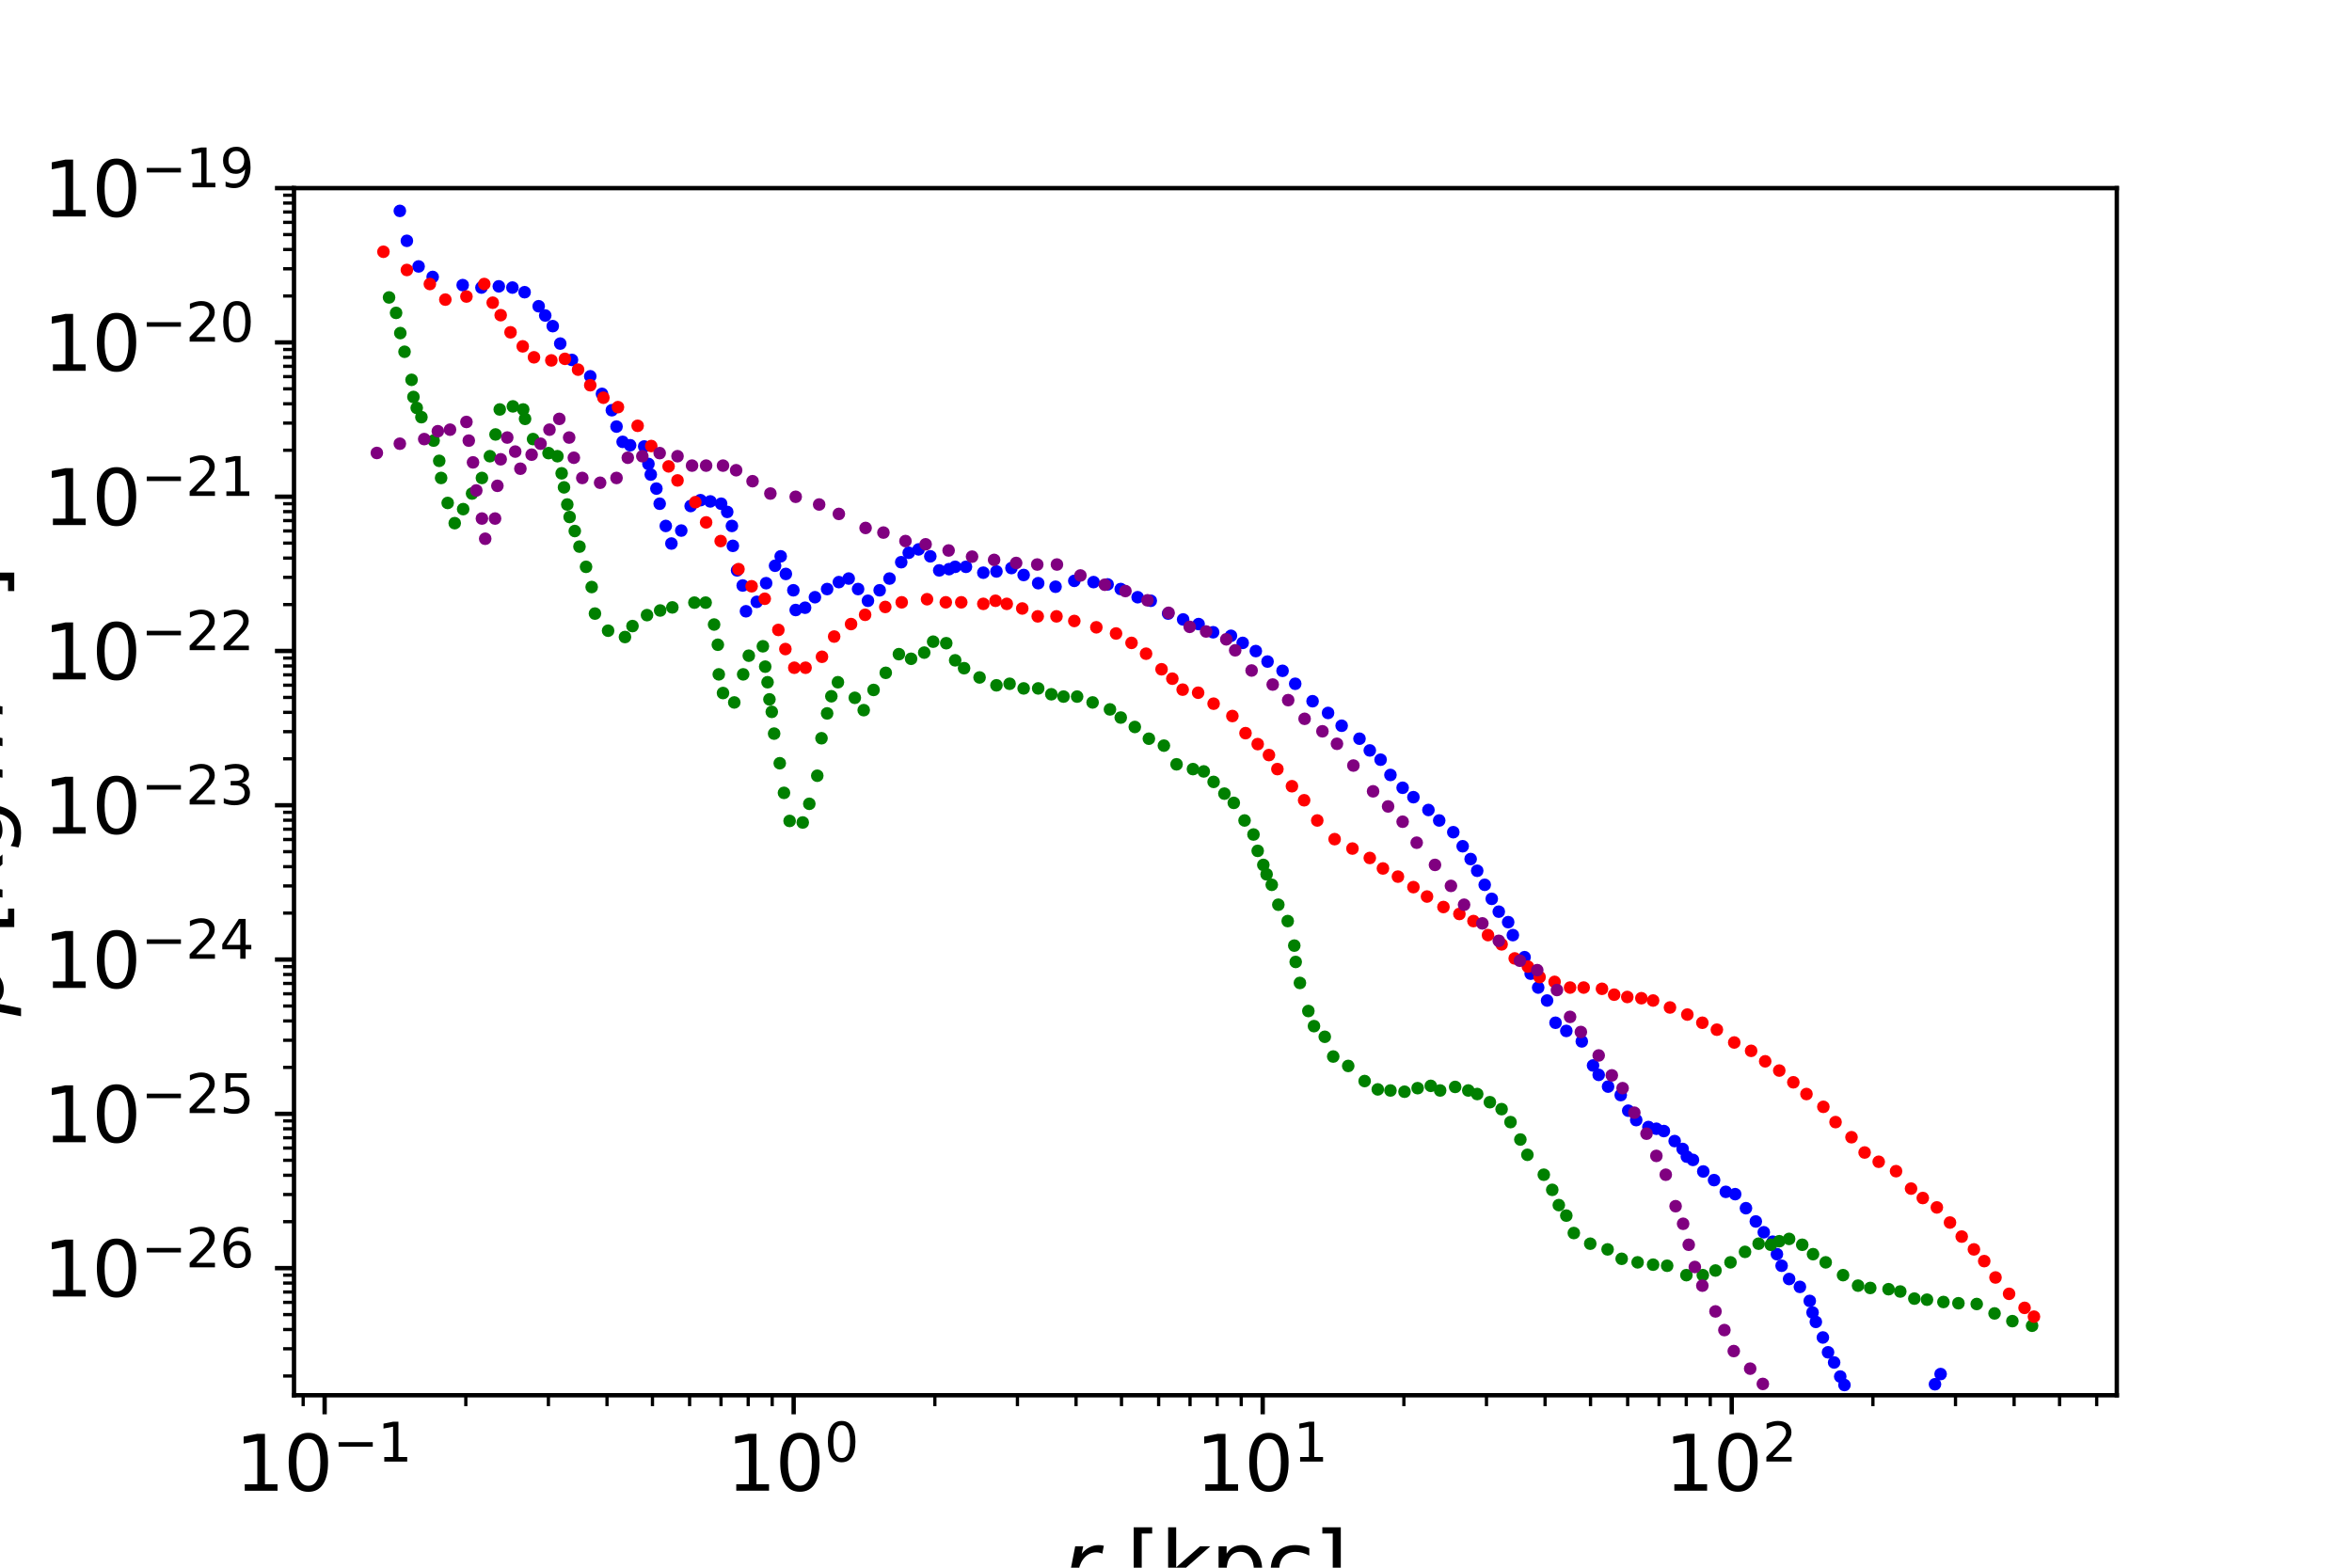 <?xml version="1.0" encoding="utf-8" standalone="no"?>
<!DOCTYPE svg PUBLIC "-//W3C//DTD SVG 1.1//EN"
  "http://www.w3.org/Graphics/SVG/1.1/DTD/svg11.dtd">
<svg xmlns:xlink="http://www.w3.org/1999/xlink" width="432pt" height="288pt" viewBox="0 0 432 288" xmlns="http://www.w3.org/2000/svg" version="1.1">
 <defs>
  <style type="text/css">*{stroke-linejoin: round; stroke-linecap: butt}</style>
 </defs>
 <g id="figure_1">
  <g id="patch_1">
   <path d="M 0 288 
L 432 288 
L 432 0 
L 0 0 
z
" style="fill: #ffffff"/>
  </g>
  <g id="axes_1">
   <g id="patch_2">
    <path d="M 54 256.32 
L 388.8 256.32 
L 388.8 34.56 
L 54 34.56 
z
" style="fill: #ffffff"/>
   </g>
   <g id="PathCollection_1">
    <defs>
     <path id="mf0993f1cc8" d="M 0 0.661 
C 0.175 0.661 0.344 0.592 0.468 0.468 
C 0.592 0.344 0.661 0.175 0.661 0 
C 0.661 -0.175 0.592 -0.344 0.468 -0.468 
C 0.344 -0.592 0.175 -0.661 0 -0.661 
C -0.175 -0.661 -0.344 -0.592 -0.468 -0.468 
C -0.592 -0.344 -0.661 -0.175 -0.661 0 
C -0.661 0.175 -0.592 0.344 -0.468 0.468 
C -0.344 0.592 -0.175 0.661 0 0.661 
z
" style="stroke: #0000ff"/>
    </defs>
    <g clip-path="url(#p023d785ffc)">
     <use xlink:href="#mf0993f1cc8" x="73.439" y="38.742" style="fill: #0000ff; stroke: #0000ff"/>
     <use xlink:href="#mf0993f1cc8" x="74.732" y="44.241" style="fill: #0000ff; stroke: #0000ff"/>
     <use xlink:href="#mf0993f1cc8" x="76.885" y="48.946" style="fill: #0000ff; stroke: #0000ff"/>
     <use xlink:href="#mf0993f1cc8" x="79.47" y="50.874" style="fill: #0000ff; stroke: #0000ff"/>
     <use xlink:href="#mf0993f1cc8" x="84.983" y="52.376" style="fill: #0000ff; stroke: #0000ff"/>
     <use xlink:href="#mf0993f1cc8" x="88.429" y="52.829" style="fill: #0000ff; stroke: #0000ff"/>
     <use xlink:href="#mf0993f1cc8" x="91.617" y="52.603" style="fill: #0000ff; stroke: #0000ff"/>
     <use xlink:href="#mf0993f1cc8" x="94.115" y="52.829" style="fill: #0000ff; stroke: #0000ff"/>
     <use xlink:href="#mf0993f1cc8" x="96.355" y="53.68" style="fill: #0000ff; stroke: #0000ff"/>
     <use xlink:href="#mf0993f1cc8" x="98.94" y="56.259" style="fill: #0000ff; stroke: #0000ff"/>
     <use xlink:href="#mf0993f1cc8" x="100.146" y="57.96" style="fill: #0000ff; stroke: #0000ff"/>
     <use xlink:href="#mf0993f1cc8" x="101.524" y="59.915" style="fill: #0000ff; stroke: #0000ff"/>
     <use xlink:href="#mf0993f1cc8" x="102.902" y="63.118" style="fill: #0000ff; stroke: #0000ff"/>
     <use xlink:href="#mf0993f1cc8" x="105.056" y="66.123" style="fill: #0000ff; stroke: #0000ff"/>
     <use xlink:href="#mf0993f1cc8" x="108.416" y="69.127" style="fill: #0000ff; stroke: #0000ff"/>
     <use xlink:href="#mf0993f1cc8" x="110.57" y="72.358" style="fill: #0000ff; stroke: #0000ff"/>
     <use xlink:href="#mf0993f1cc8" x="112.379" y="75.363" style="fill: #0000ff; stroke: #0000ff"/>
     <use xlink:href="#mf0993f1cc8" x="113.24" y="78.367" style="fill: #0000ff; stroke: #0000ff"/>
     <use xlink:href="#mf0993f1cc8" x="114.36" y="81.173" style="fill: #0000ff; stroke: #0000ff"/>
     <use xlink:href="#mf0993f1cc8" x="115.739" y="81.797" style="fill: #0000ff; stroke: #0000ff"/>
     <use xlink:href="#mf0993f1cc8" x="118.323" y="82.024" style="fill: #0000ff; stroke: #0000ff"/>
     <use xlink:href="#mf0993f1cc8" x="119.098" y="85.226" style="fill: #0000ff; stroke: #0000ff"/>
     <use xlink:href="#mf0993f1cc8" x="119.529" y="87.182" style="fill: #0000ff; stroke: #0000ff"/>
     <use xlink:href="#mf0993f1cc8" x="120.563" y="89.761" style="fill: #0000ff; stroke: #0000ff"/>
     <use xlink:href="#mf0993f1cc8" x="121.166" y="92.539" style="fill: #0000ff; stroke: #0000ff"/>
     <use xlink:href="#mf0993f1cc8" x="122.286" y="96.621" style="fill: #0000ff; stroke: #0000ff"/>
     <use xlink:href="#mf0993f1cc8" x="123.32" y="99.852" style="fill: #0000ff; stroke: #0000ff"/>
     <use xlink:href="#mf0993f1cc8" x="125.129" y="97.471" style="fill: #0000ff; stroke: #0000ff"/>
     <use xlink:href="#mf0993f1cc8" x="126.852" y="92.964" style="fill: #0000ff; stroke: #0000ff"/>
     <use xlink:href="#mf0993f1cc8" x="128.661" y="91.887" style="fill: #0000ff; stroke: #0000ff"/>
     <use xlink:href="#mf0993f1cc8" x="130.47" y="92.114" style="fill: #0000ff; stroke: #0000ff"/>
     <use xlink:href="#mf0993f1cc8" x="132.451" y="92.539" style="fill: #0000ff; stroke: #0000ff"/>
     <use xlink:href="#mf0993f1cc8" x="133.571" y="94.041" style="fill: #0000ff; stroke: #0000ff"/>
     <use xlink:href="#mf0993f1cc8" x="134.433" y="96.621" style="fill: #0000ff; stroke: #0000ff"/>
     <use xlink:href="#mf0993f1cc8" x="134.605" y="100.277" style="fill: #0000ff; stroke: #0000ff"/>
     <use xlink:href="#mf0993f1cc8" x="135.38" y="104.784" style="fill: #0000ff; stroke: #0000ff"/>
     <use xlink:href="#mf0993f1cc8" x="136.414" y="107.561" style="fill: #0000ff; stroke: #0000ff"/>
     <use xlink:href="#mf0993f1cc8" x="137.017" y="112.295" style="fill: #0000ff; stroke: #0000ff"/>
     <use xlink:href="#mf0993f1cc8" x="138.999" y="110.566" style="fill: #0000ff; stroke: #0000ff"/>
     <use xlink:href="#mf0993f1cc8" x="140.722" y="107.136" style="fill: #0000ff; stroke: #0000ff"/>
     <use xlink:href="#mf0993f1cc8" x="142.358" y="103.933" style="fill: #0000ff; stroke: #0000ff"/>
     <use xlink:href="#mf0993f1cc8" x="143.392" y="102.204" style="fill: #0000ff; stroke: #0000ff"/>
     <use xlink:href="#mf0993f1cc8" x="144.34" y="105.436" style="fill: #0000ff; stroke: #0000ff"/>
     <use xlink:href="#mf0993f1cc8" x="145.718" y="108.44" style="fill: #0000ff; stroke: #0000ff"/>
     <use xlink:href="#mf0993f1cc8" x="146.149" y="112.068" style="fill: #0000ff; stroke: #0000ff"/>
     <use xlink:href="#mf0993f1cc8" x="147.872" y="111.643" style="fill: #0000ff; stroke: #0000ff"/>
     <use xlink:href="#mf0993f1cc8" x="149.681" y="109.716" style="fill: #0000ff; stroke: #0000ff"/>
     <use xlink:href="#mf0993f1cc8" x="151.921" y="108.213" style="fill: #0000ff; stroke: #0000ff"/>
     <use xlink:href="#mf0993f1cc8" x="154.075" y="106.938" style="fill: #0000ff; stroke: #0000ff"/>
     <use xlink:href="#mf0993f1cc8" x="155.884" y="106.286" style="fill: #0000ff; stroke: #0000ff"/>
     <use xlink:href="#mf0993f1cc8" x="157.607" y="108.213" style="fill: #0000ff; stroke: #0000ff"/>
     <use xlink:href="#mf0993f1cc8" x="159.416" y="110.367" style="fill: #0000ff; stroke: #0000ff"/>
     <use xlink:href="#mf0993f1cc8" x="161.57" y="108.44" style="fill: #0000ff; stroke: #0000ff"/>
     <use xlink:href="#mf0993f1cc8" x="163.379" y="106.286" style="fill: #0000ff; stroke: #0000ff"/>
     <use xlink:href="#mf0993f1cc8" x="165.533" y="103.281" style="fill: #0000ff; stroke: #0000ff"/>
     <use xlink:href="#mf0993f1cc8" x="166.911" y="101.552" style="fill: #0000ff; stroke: #0000ff"/>
     <use xlink:href="#mf0993f1cc8" x="168.72" y="100.929" style="fill: #0000ff; stroke: #0000ff"/>
     <use xlink:href="#mf0993f1cc8" x="170.874" y="102.204" style="fill: #0000ff; stroke: #0000ff"/>
     <use xlink:href="#mf0993f1cc8" x="172.511" y="104.784" style="fill: #0000ff; stroke: #0000ff"/>
     <use xlink:href="#mf0993f1cc8" x="174.32" y="104.557" style="fill: #0000ff; stroke: #0000ff"/>
     <use xlink:href="#mf0993f1cc8" x="175.44" y="104.132" style="fill: #0000ff; stroke: #0000ff"/>
     <use xlink:href="#mf0993f1cc8" x="177.421" y="104.132" style="fill: #0000ff; stroke: #0000ff"/>
     <use xlink:href="#mf0993f1cc8" x="180.609" y="105.209" style="fill: #0000ff; stroke: #0000ff"/>
     <use xlink:href="#mf0993f1cc8" x="183.021" y="104.982" style="fill: #0000ff; stroke: #0000ff"/>
     <use xlink:href="#mf0993f1cc8" x="185.777" y="104.359" style="fill: #0000ff; stroke: #0000ff"/>
     <use xlink:href="#mf0993f1cc8" x="188.017" y="105.634" style="fill: #0000ff; stroke: #0000ff"/>
     <use xlink:href="#mf0993f1cc8" x="190.688" y="107.136" style="fill: #0000ff; stroke: #0000ff"/>
     <use xlink:href="#mf0993f1cc8" x="193.875" y="107.788" style="fill: #0000ff; stroke: #0000ff"/>
     <use xlink:href="#mf0993f1cc8" x="197.321" y="106.711" style="fill: #0000ff; stroke: #0000ff"/>
     <use xlink:href="#mf0993f1cc8" x="200.854" y="106.938" style="fill: #0000ff; stroke: #0000ff"/>
     <use xlink:href="#mf0993f1cc8" x="203.438" y="107.363" style="fill: #0000ff; stroke: #0000ff"/>
     <use xlink:href="#mf0993f1cc8" x="205.85" y="108.213" style="fill: #0000ff; stroke: #0000ff"/>
     <use xlink:href="#mf0993f1cc8" x="208.952" y="109.716" style="fill: #0000ff; stroke: #0000ff"/>
     <use xlink:href="#mf0993f1cc8" x="211.364" y="110.367" style="fill: #0000ff; stroke: #0000ff"/>
     <use xlink:href="#mf0993f1cc8" x="214.551" y="112.72" style="fill: #0000ff; stroke: #0000ff"/>
     <use xlink:href="#mf0993f1cc8" x="217.308" y="113.797" style="fill: #0000ff; stroke: #0000ff"/>
     <use xlink:href="#mf0993f1cc8" x="220.151" y="114.647" style="fill: #0000ff; stroke: #0000ff"/>
     <use xlink:href="#mf0993f1cc8" x="222.821" y="116.15" style="fill: #0000ff; stroke: #0000ff"/>
     <use xlink:href="#mf0993f1cc8" x="226.095" y="116.801" style="fill: #0000ff; stroke: #0000ff"/>
     <use xlink:href="#mf0993f1cc8" x="228.249" y="118.105" style="fill: #0000ff; stroke: #0000ff"/>
     <use xlink:href="#mf0993f1cc8" x="230.661" y="119.608" style="fill: #0000ff; stroke: #0000ff"/>
     <use xlink:href="#mf0993f1cc8" x="232.815" y="121.535" style="fill: #0000ff; stroke: #0000ff"/>
     <use xlink:href="#mf0993f1cc8" x="235.571" y="123.236" style="fill: #0000ff; stroke: #0000ff"/>
     <use xlink:href="#mf0993f1cc8" x="237.897" y="125.616" style="fill: #0000ff; stroke: #0000ff"/>
     <use xlink:href="#mf0993f1cc8" x="241.085" y="128.819" style="fill: #0000ff; stroke: #0000ff"/>
     <use xlink:href="#mf0993f1cc8" x="243.928" y="130.973" style="fill: #0000ff; stroke: #0000ff"/>
     <use xlink:href="#mf0993f1cc8" x="246.426" y="133.326" style="fill: #0000ff; stroke: #0000ff"/>
     <use xlink:href="#mf0993f1cc8" x="249.7" y="135.707" style="fill: #0000ff; stroke: #0000ff"/>
     <use xlink:href="#mf0993f1cc8" x="251.595" y="137.861" style="fill: #0000ff; stroke: #0000ff"/>
     <use xlink:href="#mf0993f1cc8" x="253.577" y="139.562" style="fill: #0000ff; stroke: #0000ff"/>
     <use xlink:href="#mf0993f1cc8" x="255.386" y="142.368" style="fill: #0000ff; stroke: #0000ff"/>
     <use xlink:href="#mf0993f1cc8" x="257.626" y="144.72" style="fill: #0000ff; stroke: #0000ff"/>
     <use xlink:href="#mf0993f1cc8" x="259.607" y="146.449" style="fill: #0000ff; stroke: #0000ff"/>
     <use xlink:href="#mf0993f1cc8" x="262.364" y="148.802" style="fill: #0000ff; stroke: #0000ff"/>
     <use xlink:href="#mf0993f1cc8" x="264.345" y="150.729" style="fill: #0000ff; stroke: #0000ff"/>
     <use xlink:href="#mf0993f1cc8" x="266.93" y="152.883" style="fill: #0000ff; stroke: #0000ff"/>
     <use xlink:href="#mf0993f1cc8" x="268.653" y="155.463" style="fill: #0000ff; stroke: #0000ff"/>
     <use xlink:href="#mf0993f1cc8" x="270.117" y="157.815" style="fill: #0000ff; stroke: #0000ff"/>
     <use xlink:href="#mf0993f1cc8" x="271.323" y="159.969" style="fill: #0000ff; stroke: #0000ff"/>
     <use xlink:href="#mf0993f1cc8" x="272.702" y="162.549" style="fill: #0000ff; stroke: #0000ff"/>
     <use xlink:href="#mf0993f1cc8" x="273.994" y="165.128" style="fill: #0000ff; stroke: #0000ff"/>
     <use xlink:href="#mf0993f1cc8" x="275.286" y="167.48" style="fill: #0000ff; stroke: #0000ff"/>
     <use xlink:href="#mf0993f1cc8" x="277.009" y="169.408" style="fill: #0000ff; stroke: #0000ff"/>
     <use xlink:href="#mf0993f1cc8" x="277.871" y="171.789" style="fill: #0000ff; stroke: #0000ff"/>
     <use xlink:href="#mf0993f1cc8" x="280.024" y="175.842" style="fill: #0000ff; stroke: #0000ff"/>
     <use xlink:href="#mf0993f1cc8" x="281.144" y="178.875" style="fill: #0000ff; stroke: #0000ff"/>
     <use xlink:href="#mf0993f1cc8" x="282.523" y="181.426" style="fill: #0000ff; stroke: #0000ff"/>
     <use xlink:href="#mf0993f1cc8" x="284.159" y="183.806" style="fill: #0000ff; stroke: #0000ff"/>
     <use xlink:href="#mf0993f1cc8" x="285.71" y="187.888" style="fill: #0000ff; stroke: #0000ff"/>
     <use xlink:href="#mf0993f1cc8" x="287.691" y="189.39" style="fill: #0000ff; stroke: #0000ff"/>
     <use xlink:href="#mf0993f1cc8" x="290.534" y="191.318" style="fill: #0000ff; stroke: #0000ff"/>
     <use xlink:href="#mf0993f1cc8" x="292.602" y="195.739" style="fill: #0000ff; stroke: #0000ff"/>
     <use xlink:href="#mf0993f1cc8" x="293.636" y="197.468" style="fill: #0000ff; stroke: #0000ff"/>
     <use xlink:href="#mf0993f1cc8" x="295.359" y="199.622" style="fill: #0000ff; stroke: #0000ff"/>
     <use xlink:href="#mf0993f1cc8" x="297.685" y="201.181" style="fill: #0000ff; stroke: #0000ff"/>
     <use xlink:href="#mf0993f1cc8" x="299.063" y="204.044" style="fill: #0000ff; stroke: #0000ff"/>
     <use xlink:href="#mf0993f1cc8" x="300.528" y="205.773" style="fill: #0000ff; stroke: #0000ff"/>
     <use xlink:href="#mf0993f1cc8" x="302.768" y="207.048" style="fill: #0000ff; stroke: #0000ff"/>
     <use xlink:href="#mf0993f1cc8" x="304.232" y="207.36" style="fill: #0000ff; stroke: #0000ff"/>
     <use xlink:href="#mf0993f1cc8" x="305.61" y="207.785" style="fill: #0000ff; stroke: #0000ff"/>
     <use xlink:href="#mf0993f1cc8" x="307.592" y="209.628" style="fill: #0000ff; stroke: #0000ff"/>
     <use xlink:href="#mf0993f1cc8" x="309.056" y="211.073" style="fill: #0000ff; stroke: #0000ff"/>
     <use xlink:href="#mf0993f1cc8" x="309.832" y="212.49" style="fill: #0000ff; stroke: #0000ff"/>
     <use xlink:href="#mf0993f1cc8" x="310.952" y="213.086" style="fill: #0000ff; stroke: #0000ff"/>
     <use xlink:href="#mf0993f1cc8" x="312.847" y="215.211" style="fill: #0000ff; stroke: #0000ff"/>
     <use xlink:href="#mf0993f1cc8" x="314.828" y="216.799" style="fill: #0000ff; stroke: #0000ff"/>
     <use xlink:href="#mf0993f1cc8" x="316.982" y="218.953" style="fill: #0000ff; stroke: #0000ff"/>
     <use xlink:href="#mf0993f1cc8" x="318.705" y="219.378" style="fill: #0000ff; stroke: #0000ff"/>
     <use xlink:href="#mf0993f1cc8" x="320.686" y="221.957" style="fill: #0000ff; stroke: #0000ff"/>
     <use xlink:href="#mf0993f1cc8" x="322.496" y="224.395" style="fill: #0000ff; stroke: #0000ff"/>
     <use xlink:href="#mf0993f1cc8" x="323.96" y="226.379" style="fill: #0000ff; stroke: #0000ff"/>
     <use xlink:href="#mf0993f1cc8" x="325.597" y="228.108" style="fill: #0000ff; stroke: #0000ff"/>
     <use xlink:href="#mf0993f1cc8" x="326.372" y="230.404" style="fill: #0000ff; stroke: #0000ff"/>
     <use xlink:href="#mf0993f1cc8" x="327.234" y="232.53" style="fill: #0000ff; stroke: #0000ff"/>
     <use xlink:href="#mf0993f1cc8" x="328.612" y="234.967" style="fill: #0000ff; stroke: #0000ff"/>
     <use xlink:href="#mf0993f1cc8" x="330.594" y="236.413" style="fill: #0000ff; stroke: #0000ff"/>
     <use xlink:href="#mf0993f1cc8" x="332.403" y="238.992" style="fill: #0000ff; stroke: #0000ff"/>
     <use xlink:href="#mf0993f1cc8" x="332.92" y="241.118" style="fill: #0000ff; stroke: #0000ff"/>
     <use xlink:href="#mf0993f1cc8" x="333.523" y="242.847" style="fill: #0000ff; stroke: #0000ff"/>
     <use xlink:href="#mf0993f1cc8" x="334.815" y="245.709" style="fill: #0000ff; stroke: #0000ff"/>
     <use xlink:href="#mf0993f1cc8" x="335.763" y="248.431" style="fill: #0000ff; stroke: #0000ff"/>
     <use xlink:href="#mf0993f1cc8" x="336.882" y="250.301" style="fill: #0000ff; stroke: #0000ff"/>
     <use xlink:href="#mf0993f1cc8" x="338.002" y="252.881" style="fill: #0000ff; stroke: #0000ff"/>
     <use xlink:href="#mf0993f1cc8" x="338.778" y="254.439" style="fill: #0000ff; stroke: #0000ff"/>
     <use xlink:href="#mf0993f1cc8" x="355.404" y="254.298" style="fill: #0000ff; stroke: #0000ff"/>
     <use xlink:href="#mf0993f1cc8" x="356.438" y="252.427" style="fill: #0000ff; stroke: #0000ff"/>
    </g>
   </g>
   <g id="PathCollection_2">
    <defs>
     <path id="m07c3620ad5" d="M 0 0.661 
C 0.175 0.661 0.344 0.592 0.468 0.468 
C 0.592 0.344 0.661 0.175 0.661 0 
C 0.661 -0.175 0.592 -0.344 0.468 -0.468 
C 0.344 -0.592 0.175 -0.661 0 -0.661 
C -0.175 -0.661 -0.344 -0.592 -0.468 -0.468 
C -0.592 -0.344 -0.661 -0.175 -0.661 0 
C -0.661 0.175 -0.592 0.344 -0.468 0.468 
C -0.344 0.592 -0.175 0.661 0 0.661 
z
" style="stroke: #008000"/>
    </defs>
    <g clip-path="url(#p023d785ffc)">
     <use xlink:href="#m07c3620ad5" x="71.458" y="54.643" style="fill: #008000; stroke: #008000"/>
     <use xlink:href="#m07c3620ad5" x="72.75" y="57.478" style="fill: #008000; stroke: #008000"/>
     <use xlink:href="#m07c3620ad5" x="73.526" y="61.191" style="fill: #008000; stroke: #008000"/>
     <use xlink:href="#m07c3620ad5" x="74.301" y="64.62" style="fill: #008000; stroke: #008000"/>
     <use xlink:href="#m07c3620ad5" x="75.593" y="69.779" style="fill: #008000; stroke: #008000"/>
     <use xlink:href="#m07c3620ad5" x="75.938" y="72.925" style="fill: #008000; stroke: #008000"/>
     <use xlink:href="#m07c3620ad5" x="76.541" y="74.938" style="fill: #008000; stroke: #008000"/>
     <use xlink:href="#m07c3620ad5" x="77.402" y="76.638" style="fill: #008000; stroke: #008000"/>
     <use xlink:href="#m07c3620ad5" x="79.642" y="80.946" style="fill: #008000; stroke: #008000"/>
     <use xlink:href="#m07c3620ad5" x="80.676" y="84.66" style="fill: #008000; stroke: #008000"/>
     <use xlink:href="#m07c3620ad5" x="81.021" y="87.806" style="fill: #008000; stroke: #008000"/>
     <use xlink:href="#m07c3620ad5" x="82.227" y="92.397" style="fill: #008000; stroke: #008000"/>
     <use xlink:href="#m07c3620ad5" x="83.519" y="96.11" style="fill: #008000; stroke: #008000"/>
     <use xlink:href="#m07c3620ad5" x="85.07" y="93.531" style="fill: #008000; stroke: #008000"/>
     <use xlink:href="#m07c3620ad5" x="86.706" y="90.668" style="fill: #008000; stroke: #008000"/>
     <use xlink:href="#m07c3620ad5" x="88.516" y="87.806" style="fill: #008000; stroke: #008000"/>
     <use xlink:href="#m07c3620ad5" x="89.98" y="83.809" style="fill: #008000; stroke: #008000"/>
     <use xlink:href="#m07c3620ad5" x="91.014" y="79.813" style="fill: #008000; stroke: #008000"/>
     <use xlink:href="#m07c3620ad5" x="91.789" y="75.221" style="fill: #008000; stroke: #008000"/>
     <use xlink:href="#m07c3620ad5" x="94.201" y="74.654" style="fill: #008000; stroke: #008000"/>
     <use xlink:href="#m07c3620ad5" x="96.097" y="75.221" style="fill: #008000; stroke: #008000"/>
     <use xlink:href="#m07c3620ad5" x="96.441" y="76.95" style="fill: #008000; stroke: #008000"/>
     <use xlink:href="#m07c3620ad5" x="97.906" y="80.663" style="fill: #008000; stroke: #008000"/>
     <use xlink:href="#m07c3620ad5" x="100.749" y="83.242" style="fill: #008000; stroke: #008000"/>
     <use xlink:href="#m07c3620ad5" x="102.385" y="83.809" style="fill: #008000; stroke: #008000"/>
     <use xlink:href="#m07c3620ad5" x="103.161" y="86.955" style="fill: #008000; stroke: #008000"/>
     <use xlink:href="#m07c3620ad5" x="103.592" y="89.535" style="fill: #008000; stroke: #008000"/>
     <use xlink:href="#m07c3620ad5" x="104.195" y="92.681" style="fill: #008000; stroke: #008000"/>
     <use xlink:href="#m07c3620ad5" x="104.625" y="94.977" style="fill: #008000; stroke: #008000"/>
     <use xlink:href="#m07c3620ad5" x="105.573" y="97.556" style="fill: #008000; stroke: #008000"/>
     <use xlink:href="#m07c3620ad5" x="106.434" y="100.419" style="fill: #008000; stroke: #008000"/>
     <use xlink:href="#m07c3620ad5" x="107.641" y="104.132" style="fill: #008000; stroke: #008000"/>
     <use xlink:href="#m07c3620ad5" x="108.674" y="107.845" style="fill: #008000; stroke: #008000"/>
     <use xlink:href="#m07c3620ad5" x="109.277" y="112.72" style="fill: #008000; stroke: #008000"/>
     <use xlink:href="#m07c3620ad5" x="111.69" y="115.866" style="fill: #008000; stroke: #008000"/>
     <use xlink:href="#m07c3620ad5" x="114.791" y="117.028" style="fill: #008000; stroke: #008000"/>
     <use xlink:href="#m07c3620ad5" x="116.169" y="115.016" style="fill: #008000; stroke: #008000"/>
     <use xlink:href="#m07c3620ad5" x="118.84" y="113.003" style="fill: #008000; stroke: #008000"/>
     <use xlink:href="#m07c3620ad5" x="121.252" y="112.153" style="fill: #008000; stroke: #008000"/>
     <use xlink:href="#m07c3620ad5" x="123.492" y="111.586" style="fill: #008000; stroke: #008000"/>
     <use xlink:href="#m07c3620ad5" x="127.541" y="110.708" style="fill: #008000; stroke: #008000"/>
     <use xlink:href="#m07c3620ad5" x="129.608" y="110.708" style="fill: #008000; stroke: #008000"/>
     <use xlink:href="#m07c3620ad5" x="131.159" y="114.732" style="fill: #008000; stroke: #008000"/>
     <use xlink:href="#m07c3620ad5" x="131.848" y="118.445" style="fill: #008000; stroke: #008000"/>
     <use xlink:href="#m07c3620ad5" x="132.021" y="123.887" style="fill: #008000; stroke: #008000"/>
     <use xlink:href="#m07c3620ad5" x="132.796" y="127.317" style="fill: #008000; stroke: #008000"/>
     <use xlink:href="#m07c3620ad5" x="134.864" y="129.046" style="fill: #008000; stroke: #008000"/>
     <use xlink:href="#m07c3620ad5" x="136.5" y="123.887" style="fill: #008000; stroke: #008000"/>
     <use xlink:href="#m07c3620ad5" x="137.534" y="120.458" style="fill: #008000; stroke: #008000"/>
     <use xlink:href="#m07c3620ad5" x="140.119" y="118.729" style="fill: #008000; stroke: #008000"/>
     <use xlink:href="#m07c3620ad5" x="140.549" y="122.47" style="fill: #008000; stroke: #008000"/>
     <use xlink:href="#m07c3620ad5" x="140.98" y="125.333" style="fill: #008000; stroke: #008000"/>
     <use xlink:href="#m07c3620ad5" x="141.325" y="128.479" style="fill: #008000; stroke: #008000"/>
     <use xlink:href="#m07c3620ad5" x="141.755" y="130.775" style="fill: #008000; stroke: #008000"/>
     <use xlink:href="#m07c3620ad5" x="142.186" y="134.772" style="fill: #008000; stroke: #008000"/>
     <use xlink:href="#m07c3620ad5" x="143.22" y="140.214" style="fill: #008000; stroke: #008000"/>
     <use xlink:href="#m07c3620ad5" x="143.995" y="145.656" style="fill: #008000; stroke: #008000"/>
     <use xlink:href="#m07c3620ad5" x="145.029" y="150.814" style="fill: #008000; stroke: #008000"/>
     <use xlink:href="#m07c3620ad5" x="147.441" y="151.098" style="fill: #008000; stroke: #008000"/>
     <use xlink:href="#m07c3620ad5" x="148.647" y="147.668" style="fill: #008000; stroke: #008000"/>
     <use xlink:href="#m07c3620ad5" x="150.112" y="142.509" style="fill: #008000; stroke: #008000"/>
     <use xlink:href="#m07c3620ad5" x="150.887" y="135.622" style="fill: #008000; stroke: #008000"/>
     <use xlink:href="#m07c3620ad5" x="151.921" y="131.058" style="fill: #008000; stroke: #008000"/>
     <use xlink:href="#m07c3620ad5" x="152.696" y="127.912" style="fill: #008000; stroke: #008000"/>
     <use xlink:href="#m07c3620ad5" x="153.902" y="125.333" style="fill: #008000; stroke: #008000"/>
     <use xlink:href="#m07c3620ad5" x="157.004" y="128.196" style="fill: #008000; stroke: #008000"/>
     <use xlink:href="#m07c3620ad5" x="158.641" y="130.463" style="fill: #008000; stroke: #008000"/>
     <use xlink:href="#m07c3620ad5" x="160.45" y="126.75" style="fill: #008000; stroke: #008000"/>
     <use xlink:href="#m07c3620ad5" x="162.69" y="123.604" style="fill: #008000; stroke: #008000"/>
     <use xlink:href="#m07c3620ad5" x="165.102" y="120.174" style="fill: #008000; stroke: #008000"/>
     <use xlink:href="#m07c3620ad5" x="167.342" y="121.025" style="fill: #008000; stroke: #008000"/>
     <use xlink:href="#m07c3620ad5" x="169.754" y="119.891" style="fill: #008000; stroke: #008000"/>
     <use xlink:href="#m07c3620ad5" x="171.391" y="117.879" style="fill: #008000; stroke: #008000"/>
     <use xlink:href="#m07c3620ad5" x="173.803" y="118.162" style="fill: #008000; stroke: #008000"/>
     <use xlink:href="#m07c3620ad5" x="175.44" y="121.308" style="fill: #008000; stroke: #008000"/>
     <use xlink:href="#m07c3620ad5" x="177.076" y="122.754" style="fill: #008000; stroke: #008000"/>
     <use xlink:href="#m07c3620ad5" x="179.919" y="124.454" style="fill: #008000; stroke: #008000"/>
     <use xlink:href="#m07c3620ad5" x="183.021" y="125.9" style="fill: #008000; stroke: #008000"/>
     <use xlink:href="#m07c3620ad5" x="185.433" y="125.616" style="fill: #008000; stroke: #008000"/>
     <use xlink:href="#m07c3620ad5" x="188.017" y="126.467" style="fill: #008000; stroke: #008000"/>
     <use xlink:href="#m07c3620ad5" x="190.688" y="126.467" style="fill: #008000; stroke: #008000"/>
     <use xlink:href="#m07c3620ad5" x="193.1" y="127.544" style="fill: #008000; stroke: #008000"/>
     <use xlink:href="#m07c3620ad5" x="195.34" y="127.969" style="fill: #008000; stroke: #008000"/>
     <use xlink:href="#m07c3620ad5" x="197.838" y="127.969" style="fill: #008000; stroke: #008000"/>
     <use xlink:href="#m07c3620ad5" x="200.681" y="129.046" style="fill: #008000; stroke: #008000"/>
     <use xlink:href="#m07c3620ad5" x="203.869" y="130.322" style="fill: #008000; stroke: #008000"/>
     <use xlink:href="#m07c3620ad5" x="205.85" y="131.824" style="fill: #008000; stroke: #008000"/>
     <use xlink:href="#m07c3620ad5" x="208.435" y="133.553" style="fill: #008000; stroke: #008000"/>
     <use xlink:href="#m07c3620ad5" x="211.019" y="135.707" style="fill: #008000; stroke: #008000"/>
     <use xlink:href="#m07c3620ad5" x="213.776" y="136.982" style="fill: #008000; stroke: #008000"/>
     <use xlink:href="#m07c3620ad5" x="216.102" y="140.412" style="fill: #008000; stroke: #008000"/>
     <use xlink:href="#m07c3620ad5" x="219.117" y="141.291" style="fill: #008000; stroke: #008000"/>
     <use xlink:href="#m07c3620ad5" x="221.098" y="141.716" style="fill: #008000; stroke: #008000"/>
     <use xlink:href="#m07c3620ad5" x="222.908" y="143.643" style="fill: #008000; stroke: #008000"/>
     <use xlink:href="#m07c3620ad5" x="224.889" y="145.797" style="fill: #008000; stroke: #008000"/>
     <use xlink:href="#m07c3620ad5" x="226.612" y="147.498" style="fill: #008000; stroke: #008000"/>
     <use xlink:href="#m07c3620ad5" x="228.593" y="150.729" style="fill: #008000; stroke: #008000"/>
     <use xlink:href="#m07c3620ad5" x="230.23" y="153.308" style="fill: #008000; stroke: #008000"/>
     <use xlink:href="#m07c3620ad5" x="231.006" y="156.313" style="fill: #008000; stroke: #008000"/>
     <use xlink:href="#m07c3620ad5" x="232.039" y="158.892" style="fill: #008000; stroke: #008000"/>
     <use xlink:href="#m07c3620ad5" x="232.642" y="160.621" style="fill: #008000; stroke: #008000"/>
     <use xlink:href="#m07c3620ad5" x="233.59" y="162.549" style="fill: #008000; stroke: #008000"/>
     <use xlink:href="#m07c3620ad5" x="234.796" y="166.205" style="fill: #008000; stroke: #008000"/>
     <use xlink:href="#m07c3620ad5" x="236.519" y="169.209" style="fill: #008000; stroke: #008000"/>
     <use xlink:href="#m07c3620ad5" x="237.725" y="173.716" style="fill: #008000; stroke: #008000"/>
     <use xlink:href="#m07c3620ad5" x="237.984" y="176.72" style="fill: #008000; stroke: #008000"/>
     <use xlink:href="#m07c3620ad5" x="238.759" y="180.575" style="fill: #008000; stroke: #008000"/>
     <use xlink:href="#m07c3620ad5" x="240.31" y="185.734" style="fill: #008000; stroke: #008000"/>
     <use xlink:href="#m07c3620ad5" x="241.343" y="188.512" style="fill: #008000; stroke: #008000"/>
     <use xlink:href="#m07c3620ad5" x="243.325" y="190.467" style="fill: #008000; stroke: #008000"/>
     <use xlink:href="#m07c3620ad5" x="244.876" y="194.095" style="fill: #008000; stroke: #008000"/>
     <use xlink:href="#m07c3620ad5" x="247.632" y="195.824" style="fill: #008000; stroke: #008000"/>
     <use xlink:href="#m07c3620ad5" x="250.648" y="198.602" style="fill: #008000; stroke: #008000"/>
     <use xlink:href="#m07c3620ad5" x="253.06" y="200.133" style="fill: #008000; stroke: #008000"/>
     <use xlink:href="#m07c3620ad5" x="255.386" y="200.331" style="fill: #008000; stroke: #008000"/>
     <use xlink:href="#m07c3620ad5" x="257.97" y="200.558" style="fill: #008000; stroke: #008000"/>
     <use xlink:href="#m07c3620ad5" x="260.382" y="199.906" style="fill: #008000; stroke: #008000"/>
     <use xlink:href="#m07c3620ad5" x="262.794" y="199.481" style="fill: #008000; stroke: #008000"/>
     <use xlink:href="#m07c3620ad5" x="264.517" y="200.331" style="fill: #008000; stroke: #008000"/>
     <use xlink:href="#m07c3620ad5" x="267.274" y="199.679" style="fill: #008000; stroke: #008000"/>
     <use xlink:href="#m07c3620ad5" x="269.686" y="200.331" style="fill: #008000; stroke: #008000"/>
     <use xlink:href="#m07c3620ad5" x="271.323" y="200.983" style="fill: #008000; stroke: #008000"/>
     <use xlink:href="#m07c3620ad5" x="273.649" y="202.485" style="fill: #008000; stroke: #008000"/>
     <use xlink:href="#m07c3620ad5" x="275.803" y="203.761" style="fill: #008000; stroke: #008000"/>
     <use xlink:href="#m07c3620ad5" x="277.44" y="206.141" style="fill: #008000; stroke: #008000"/>
     <use xlink:href="#m07c3620ad5" x="279.249" y="209.344" style="fill: #008000; stroke: #008000"/>
     <use xlink:href="#m07c3620ad5" x="280.541" y="212.15" style="fill: #008000; stroke: #008000"/>
     <use xlink:href="#m07c3620ad5" x="283.556" y="215.807" style="fill: #008000; stroke: #008000"/>
     <use xlink:href="#m07c3620ad5" x="285.107" y="218.584" style="fill: #008000; stroke: #008000"/>
     <use xlink:href="#m07c3620ad5" x="286.313" y="221.39" style="fill: #008000; stroke: #008000"/>
     <use xlink:href="#m07c3620ad5" x="287.691" y="223.318" style="fill: #008000; stroke: #008000"/>
     <use xlink:href="#m07c3620ad5" x="289.07" y="226.521" style="fill: #008000; stroke: #008000"/>
     <use xlink:href="#m07c3620ad5" x="292.085" y="228.476" style="fill: #008000; stroke: #008000"/>
     <use xlink:href="#m07c3620ad5" x="295.273" y="229.525" style="fill: #008000; stroke: #008000"/>
     <use xlink:href="#m07c3620ad5" x="297.857" y="231.254" style="fill: #008000; stroke: #008000"/>
     <use xlink:href="#m07c3620ad5" x="300.786" y="231.906" style="fill: #008000; stroke: #008000"/>
     <use xlink:href="#m07c3620ad5" x="303.629" y="232.331" style="fill: #008000; stroke: #008000"/>
     <use xlink:href="#m07c3620ad5" x="306.213" y="232.53" style="fill: #008000; stroke: #008000"/>
     <use xlink:href="#m07c3620ad5" x="309.746" y="234.259" style="fill: #008000; stroke: #008000"/>
     <use xlink:href="#m07c3620ad5" x="312.761" y="234.259" style="fill: #008000; stroke: #008000"/>
     <use xlink:href="#m07c3620ad5" x="315.087" y="233.408" style="fill: #008000; stroke: #008000"/>
     <use xlink:href="#m07c3620ad5" x="317.844" y="231.906" style="fill: #008000; stroke: #008000"/>
     <use xlink:href="#m07c3620ad5" x="320.514" y="229.979" style="fill: #008000; stroke: #008000"/>
     <use xlink:href="#m07c3620ad5" x="323.012" y="228.476" style="fill: #008000; stroke: #008000"/>
     <use xlink:href="#m07c3620ad5" x="325.252" y="228.675" style="fill: #008000; stroke: #008000"/>
     <use xlink:href="#m07c3620ad5" x="326.803" y="228.023" style="fill: #008000; stroke: #008000"/>
     <use xlink:href="#m07c3620ad5" x="328.612" y="227.598" style="fill: #008000; stroke: #008000"/>
     <use xlink:href="#m07c3620ad5" x="331.024" y="228.675" style="fill: #008000; stroke: #008000"/>
     <use xlink:href="#m07c3620ad5" x="333.006" y="230.404" style="fill: #008000; stroke: #008000"/>
     <use xlink:href="#m07c3620ad5" x="335.332" y="231.906" style="fill: #008000; stroke: #008000"/>
     <use xlink:href="#m07c3620ad5" x="338.519" y="234.259" style="fill: #008000; stroke: #008000"/>
     <use xlink:href="#m07c3620ad5" x="341.276" y="236.186" style="fill: #008000; stroke: #008000"/>
     <use xlink:href="#m07c3620ad5" x="343.516" y="236.611" style="fill: #008000; stroke: #008000"/>
     <use xlink:href="#m07c3620ad5" x="346.876" y="236.838" style="fill: #008000; stroke: #008000"/>
     <use xlink:href="#m07c3620ad5" x="349.029" y="237.263" style="fill: #008000; stroke: #008000"/>
     <use xlink:href="#m07c3620ad5" x="351.614" y="238.567" style="fill: #008000; stroke: #008000"/>
     <use xlink:href="#m07c3620ad5" x="353.94" y="238.765" style="fill: #008000; stroke: #008000"/>
     <use xlink:href="#m07c3620ad5" x="356.955" y="239.19" style="fill: #008000; stroke: #008000"/>
     <use xlink:href="#m07c3620ad5" x="359.712" y="239.417" style="fill: #008000; stroke: #008000"/>
     <use xlink:href="#m07c3620ad5" x="363.072" y="239.559" style="fill: #008000; stroke: #008000"/>
     <use xlink:href="#m07c3620ad5" x="366.345" y="241.288" style="fill: #008000; stroke: #008000"/>
     <use xlink:href="#m07c3620ad5" x="369.619" y="242.705" style="fill: #008000; stroke: #008000"/>
     <use xlink:href="#m07c3620ad5" x="373.237" y="243.555" style="fill: #008000; stroke: #008000"/>
    </g>
   </g>
   <g id="PathCollection_3">
    <defs>
     <path id="m67bc1b719d" d="M 0 0.661 
C 0.175 0.661 0.344 0.592 0.468 0.468 
C 0.592 0.344 0.661 0.175 0.661 0 
C 0.661 -0.175 0.592 -0.344 0.468 -0.468 
C 0.344 -0.592 0.175 -0.661 0 -0.661 
C -0.175 -0.661 -0.344 -0.592 -0.468 -0.468 
C -0.592 -0.344 -0.661 -0.175 -0.661 0 
C -0.661 0.175 -0.592 0.344 -0.468 0.468 
C -0.344 0.592 -0.175 0.661 0 0.661 
z
" style="stroke: #ff0000"/>
    </defs>
    <g clip-path="url(#p023d785ffc)">
     <use xlink:href="#m67bc1b719d" x="70.424" y="46.254" style="fill: #ff0000; stroke: #ff0000"/>
     <use xlink:href="#m67bc1b719d" x="74.732" y="49.598" style="fill: #ff0000; stroke: #ff0000"/>
     <use xlink:href="#m67bc1b719d" x="78.953" y="52.177" style="fill: #ff0000; stroke: #ff0000"/>
     <use xlink:href="#m67bc1b719d" x="81.796" y="55.04" style="fill: #ff0000; stroke: #ff0000"/>
     <use xlink:href="#m67bc1b719d" x="85.673" y="54.473" style="fill: #ff0000; stroke: #ff0000"/>
     <use xlink:href="#m67bc1b719d" x="88.946" y="52.177" style="fill: #ff0000; stroke: #ff0000"/>
     <use xlink:href="#m67bc1b719d" x="90.497" y="55.607" style="fill: #ff0000; stroke: #ff0000"/>
     <use xlink:href="#m67bc1b719d" x="91.961" y="57.903" style="fill: #ff0000; stroke: #ff0000"/>
     <use xlink:href="#m67bc1b719d" x="93.771" y="61.049" style="fill: #ff0000; stroke: #ff0000"/>
     <use xlink:href="#m67bc1b719d" x="96.01" y="63.628" style="fill: #ff0000; stroke: #ff0000"/>
     <use xlink:href="#m67bc1b719d" x="98.078" y="65.641" style="fill: #ff0000; stroke: #ff0000"/>
     <use xlink:href="#m67bc1b719d" x="101.266" y="66.208" style="fill: #ff0000; stroke: #ff0000"/>
     <use xlink:href="#m67bc1b719d" x="103.764" y="65.924" style="fill: #ff0000; stroke: #ff0000"/>
     <use xlink:href="#m67bc1b719d" x="106.176" y="67.908" style="fill: #ff0000; stroke: #ff0000"/>
     <use xlink:href="#m67bc1b719d" x="108.416" y="70.771" style="fill: #ff0000; stroke: #ff0000"/>
     <use xlink:href="#m67bc1b719d" x="110.828" y="73.067" style="fill: #ff0000; stroke: #ff0000"/>
     <use xlink:href="#m67bc1b719d" x="113.499" y="74.796" style="fill: #ff0000; stroke: #ff0000"/>
     <use xlink:href="#m67bc1b719d" x="117.117" y="78.225" style="fill: #ff0000; stroke: #ff0000"/>
     <use xlink:href="#m67bc1b719d" x="119.615" y="81.939" style="fill: #ff0000; stroke: #ff0000"/>
     <use xlink:href="#m67bc1b719d" x="122.803" y="85.68" style="fill: #ff0000; stroke: #ff0000"/>
     <use xlink:href="#m67bc1b719d" x="124.44" y="88.259" style="fill: #ff0000; stroke: #ff0000"/>
     <use xlink:href="#m67bc1b719d" x="127.713" y="92.256" style="fill: #ff0000; stroke: #ff0000"/>
     <use xlink:href="#m67bc1b719d" x="129.695" y="95.969" style="fill: #ff0000; stroke: #ff0000"/>
     <use xlink:href="#m67bc1b719d" x="132.365" y="99.398" style="fill: #ff0000; stroke: #ff0000"/>
     <use xlink:href="#m67bc1b719d" x="135.639" y="104.557" style="fill: #ff0000; stroke: #ff0000"/>
     <use xlink:href="#m67bc1b719d" x="138.051" y="107.703" style="fill: #ff0000; stroke: #ff0000"/>
     <use xlink:href="#m67bc1b719d" x="140.463" y="109.999" style="fill: #ff0000; stroke: #ff0000"/>
     <use xlink:href="#m67bc1b719d" x="142.962" y="115.724" style="fill: #ff0000; stroke: #ff0000"/>
     <use xlink:href="#m67bc1b719d" x="144.254" y="119.239" style="fill: #ff0000; stroke: #ff0000"/>
     <use xlink:href="#m67bc1b719d" x="145.891" y="122.669" style="fill: #ff0000; stroke: #ff0000"/>
     <use xlink:href="#m67bc1b719d" x="147.958" y="122.669" style="fill: #ff0000; stroke: #ff0000"/>
     <use xlink:href="#m67bc1b719d" x="150.973" y="120.656" style="fill: #ff0000; stroke: #ff0000"/>
     <use xlink:href="#m67bc1b719d" x="153.213" y="116.943" style="fill: #ff0000; stroke: #ff0000"/>
     <use xlink:href="#m67bc1b719d" x="156.315" y="114.647" style="fill: #ff0000; stroke: #ff0000"/>
     <use xlink:href="#m67bc1b719d" x="158.899" y="112.947" style="fill: #ff0000; stroke: #ff0000"/>
     <use xlink:href="#m67bc1b719d" x="162.603" y="111.501" style="fill: #ff0000; stroke: #ff0000"/>
     <use xlink:href="#m67bc1b719d" x="165.619" y="110.651" style="fill: #ff0000; stroke: #ff0000"/>
     <use xlink:href="#m67bc1b719d" x="170.271" y="110.084" style="fill: #ff0000; stroke: #ff0000"/>
     <use xlink:href="#m67bc1b719d" x="173.717" y="110.651" style="fill: #ff0000; stroke: #ff0000"/>
     <use xlink:href="#m67bc1b719d" x="176.56" y="110.651" style="fill: #ff0000; stroke: #ff0000"/>
     <use xlink:href="#m67bc1b719d" x="180.609" y="110.934" style="fill: #ff0000; stroke: #ff0000"/>
     <use xlink:href="#m67bc1b719d" x="182.848" y="110.367" style="fill: #ff0000; stroke: #ff0000"/>
     <use xlink:href="#m67bc1b719d" x="184.916" y="110.934" style="fill: #ff0000; stroke: #ff0000"/>
     <use xlink:href="#m67bc1b719d" x="187.759" y="111.785" style="fill: #ff0000; stroke: #ff0000"/>
     <use xlink:href="#m67bc1b719d" x="190.602" y="113.23" style="fill: #ff0000; stroke: #ff0000"/>
     <use xlink:href="#m67bc1b719d" x="194.048" y="113.23" style="fill: #ff0000; stroke: #ff0000"/>
     <use xlink:href="#m67bc1b719d" x="197.321" y="114.08" style="fill: #ff0000; stroke: #ff0000"/>
     <use xlink:href="#m67bc1b719d" x="201.37" y="115.243" style="fill: #ff0000; stroke: #ff0000"/>
     <use xlink:href="#m67bc1b719d" x="204.989" y="116.376" style="fill: #ff0000; stroke: #ff0000"/>
     <use xlink:href="#m67bc1b719d" x="207.832" y="118.105" style="fill: #ff0000; stroke: #ff0000"/>
     <use xlink:href="#m67bc1b719d" x="210.502" y="120.089" style="fill: #ff0000; stroke: #ff0000"/>
     <use xlink:href="#m67bc1b719d" x="213.345" y="122.952" style="fill: #ff0000; stroke: #ff0000"/>
     <use xlink:href="#m67bc1b719d" x="215.327" y="124.681" style="fill: #ff0000; stroke: #ff0000"/>
     <use xlink:href="#m67bc1b719d" x="217.222" y="126.694" style="fill: #ff0000; stroke: #ff0000"/>
     <use xlink:href="#m67bc1b719d" x="220.065" y="127.26" style="fill: #ff0000; stroke: #ff0000"/>
     <use xlink:href="#m67bc1b719d" x="222.908" y="129.273" style="fill: #ff0000; stroke: #ff0000"/>
     <use xlink:href="#m67bc1b719d" x="226.354" y="131.54" style="fill: #ff0000; stroke: #ff0000"/>
     <use xlink:href="#m67bc1b719d" x="228.766" y="134.686" style="fill: #ff0000; stroke: #ff0000"/>
     <use xlink:href="#m67bc1b719d" x="231.006" y="136.699" style="fill: #ff0000; stroke: #ff0000"/>
     <use xlink:href="#m67bc1b719d" x="233.073" y="138.711" style="fill: #ff0000; stroke: #ff0000"/>
     <use xlink:href="#m67bc1b719d" x="234.624" y="141.291" style="fill: #ff0000; stroke: #ff0000"/>
     <use xlink:href="#m67bc1b719d" x="237.294" y="144.437" style="fill: #ff0000; stroke: #ff0000"/>
     <use xlink:href="#m67bc1b719d" x="239.534" y="147.016" style="fill: #ff0000; stroke: #ff0000"/>
     <use xlink:href="#m67bc1b719d" x="241.946" y="150.729" style="fill: #ff0000; stroke: #ff0000"/>
     <use xlink:href="#m67bc1b719d" x="245.134" y="154.159" style="fill: #ff0000; stroke: #ff0000"/>
     <use xlink:href="#m67bc1b719d" x="248.408" y="155.888" style="fill: #ff0000; stroke: #ff0000"/>
     <use xlink:href="#m67bc1b719d" x="251.595" y="157.617" style="fill: #ff0000; stroke: #ff0000"/>
     <use xlink:href="#m67bc1b719d" x="254.007" y="159.544" style="fill: #ff0000; stroke: #ff0000"/>
     <use xlink:href="#m67bc1b719d" x="256.764" y="161.046" style="fill: #ff0000; stroke: #ff0000"/>
     <use xlink:href="#m67bc1b719d" x="259.607" y="162.974" style="fill: #ff0000; stroke: #ff0000"/>
     <use xlink:href="#m67bc1b719d" x="262.105" y="164.703" style="fill: #ff0000; stroke: #ff0000"/>
     <use xlink:href="#m67bc1b719d" x="265.121" y="166.63" style="fill: #ff0000; stroke: #ff0000"/>
     <use xlink:href="#m67bc1b719d" x="268.05" y="167.906" style="fill: #ff0000; stroke: #ff0000"/>
     <use xlink:href="#m67bc1b719d" x="270.634" y="169.209" style="fill: #ff0000; stroke: #ff0000"/>
     <use xlink:href="#m67bc1b719d" x="273.305" y="171.789" style="fill: #ff0000; stroke: #ff0000"/>
     <use xlink:href="#m67bc1b719d" x="275.803" y="173.489" style="fill: #ff0000; stroke: #ff0000"/>
     <use xlink:href="#m67bc1b719d" x="278.215" y="176.069" style="fill: #ff0000; stroke: #ff0000"/>
     <use xlink:href="#m67bc1b719d" x="280.627" y="177.571" style="fill: #ff0000; stroke: #ff0000"/>
     <use xlink:href="#m67bc1b719d" x="282.781" y="179.498" style="fill: #ff0000; stroke: #ff0000"/>
     <use xlink:href="#m67bc1b719d" x="285.538" y="180.377" style="fill: #ff0000; stroke: #ff0000"/>
     <use xlink:href="#m67bc1b719d" x="288.381" y="181.426" style="fill: #ff0000; stroke: #ff0000"/>
     <use xlink:href="#m67bc1b719d" x="290.879" y="181.426" style="fill: #ff0000; stroke: #ff0000"/>
     <use xlink:href="#m67bc1b719d" x="294.239" y="181.652" style="fill: #ff0000; stroke: #ff0000"/>
     <use xlink:href="#m67bc1b719d" x="296.479" y="182.729" style="fill: #ff0000; stroke: #ff0000"/>
     <use xlink:href="#m67bc1b719d" x="298.891" y="183.155" style="fill: #ff0000; stroke: #ff0000"/>
     <use xlink:href="#m67bc1b719d" x="301.475" y="183.381" style="fill: #ff0000; stroke: #ff0000"/>
     <use xlink:href="#m67bc1b719d" x="303.629" y="183.806" style="fill: #ff0000; stroke: #ff0000"/>
     <use xlink:href="#m67bc1b719d" x="306.73" y="185.082" style="fill: #ff0000; stroke: #ff0000"/>
     <use xlink:href="#m67bc1b719d" x="309.918" y="186.386" style="fill: #ff0000; stroke: #ff0000"/>
     <use xlink:href="#m67bc1b719d" x="312.675" y="187.888" style="fill: #ff0000; stroke: #ff0000"/>
     <use xlink:href="#m67bc1b719d" x="315.345" y="189.163" style="fill: #ff0000; stroke: #ff0000"/>
     <use xlink:href="#m67bc1b719d" x="318.533" y="191.516" style="fill: #ff0000; stroke: #ff0000"/>
     <use xlink:href="#m67bc1b719d" x="321.634" y="193.047" style="fill: #ff0000; stroke: #ff0000"/>
     <use xlink:href="#m67bc1b719d" x="324.219" y="194.974" style="fill: #ff0000; stroke: #ff0000"/>
     <use xlink:href="#m67bc1b719d" x="326.803" y="196.675" style="fill: #ff0000; stroke: #ff0000"/>
     <use xlink:href="#m67bc1b719d" x="329.387" y="198.829" style="fill: #ff0000; stroke: #ff0000"/>
     <use xlink:href="#m67bc1b719d" x="331.8" y="200.983" style="fill: #ff0000; stroke: #ff0000"/>
     <use xlink:href="#m67bc1b719d" x="334.901" y="203.335" style="fill: #ff0000; stroke: #ff0000"/>
     <use xlink:href="#m67bc1b719d" x="337.141" y="206.141" style="fill: #ff0000; stroke: #ff0000"/>
     <use xlink:href="#m67bc1b719d" x="340.07" y="208.919" style="fill: #ff0000; stroke: #ff0000"/>
     <use xlink:href="#m67bc1b719d" x="342.482" y="211.725" style="fill: #ff0000; stroke: #ff0000"/>
     <use xlink:href="#m67bc1b719d" x="345.067" y="213.426" style="fill: #ff0000; stroke: #ff0000"/>
     <use xlink:href="#m67bc1b719d" x="348.254" y="215.155" style="fill: #ff0000; stroke: #ff0000"/>
     <use xlink:href="#m67bc1b719d" x="351.011" y="218.358" style="fill: #ff0000; stroke: #ff0000"/>
     <use xlink:href="#m67bc1b719d" x="353.165" y="220.087" style="fill: #ff0000; stroke: #ff0000"/>
     <use xlink:href="#m67bc1b719d" x="355.749" y="221.816" style="fill: #ff0000; stroke: #ff0000"/>
     <use xlink:href="#m67bc1b719d" x="358.161" y="224.593" style="fill: #ff0000; stroke: #ff0000"/>
     <use xlink:href="#m67bc1b719d" x="360.315" y="227.173" style="fill: #ff0000; stroke: #ff0000"/>
     <use xlink:href="#m67bc1b719d" x="362.555" y="229.525" style="fill: #ff0000; stroke: #ff0000"/>
     <use xlink:href="#m67bc1b719d" x="364.45" y="231.679" style="fill: #ff0000; stroke: #ff0000"/>
     <use xlink:href="#m67bc1b719d" x="366.518" y="234.684" style="fill: #ff0000; stroke: #ff0000"/>
     <use xlink:href="#m67bc1b719d" x="369.016" y="237.688" style="fill: #ff0000; stroke: #ff0000"/>
     <use xlink:href="#m67bc1b719d" x="371.859" y="240.267" style="fill: #ff0000; stroke: #ff0000"/>
     <use xlink:href="#m67bc1b719d" x="373.582" y="241.883" style="fill: #ff0000; stroke: #ff0000"/>
    </g>
   </g>
   <g id="PathCollection_4">
    <defs>
     <path id="m9575c34bd1" d="M 0 0.661 
C 0.175 0.661 0.344 0.592 0.468 0.468 
C 0.592 0.344 0.661 0.175 0.661 0 
C 0.661 -0.175 0.592 -0.344 0.468 -0.468 
C 0.344 -0.592 0.175 -0.661 0 -0.661 
C -0.175 -0.661 -0.344 -0.592 -0.468 -0.468 
C -0.592 -0.344 -0.661 -0.175 -0.661 0 
C -0.661 0.175 -0.592 0.344 -0.468 0.468 
C -0.344 0.592 -0.175 0.661 0 0.661 
z
" style="stroke: #800080"/>
    </defs>
    <g clip-path="url(#p023d785ffc)">
     <use xlink:href="#m9575c34bd1" x="69.218" y="83.214" style="fill: #800080; stroke: #800080"/>
     <use xlink:href="#m9575c34bd1" x="73.439" y="81.513" style="fill: #800080; stroke: #800080"/>
     <use xlink:href="#m9575c34bd1" x="77.919" y="80.663" style="fill: #800080; stroke: #800080"/>
     <use xlink:href="#m9575c34bd1" x="80.418" y="79.217" style="fill: #800080; stroke: #800080"/>
     <use xlink:href="#m9575c34bd1" x="82.657" y="78.934" style="fill: #800080; stroke: #800080"/>
     <use xlink:href="#m9575c34bd1" x="85.673" y="77.517" style="fill: #800080; stroke: #800080"/>
     <use xlink:href="#m9575c34bd1" x="86.103" y="80.946" style="fill: #800080; stroke: #800080"/>
     <use xlink:href="#m9575c34bd1" x="86.879" y="84.943" style="fill: #800080; stroke: #800080"/>
     <use xlink:href="#m9575c34bd1" x="87.482" y="90.102" style="fill: #800080; stroke: #800080"/>
     <use xlink:href="#m9575c34bd1" x="88.516" y="95.26" style="fill: #800080; stroke: #800080"/>
     <use xlink:href="#m9575c34bd1" x="89.119" y="98.973" style="fill: #800080; stroke: #800080"/>
     <use xlink:href="#m9575c34bd1" x="90.928" y="95.26" style="fill: #800080; stroke: #800080"/>
     <use xlink:href="#m9575c34bd1" x="91.358" y="89.251" style="fill: #800080; stroke: #800080"/>
     <use xlink:href="#m9575c34bd1" x="91.961" y="84.376" style="fill: #800080; stroke: #800080"/>
     <use xlink:href="#m9575c34bd1" x="93.168" y="80.38" style="fill: #800080; stroke: #800080"/>
     <use xlink:href="#m9575c34bd1" x="94.632" y="82.959" style="fill: #800080; stroke: #800080"/>
     <use xlink:href="#m9575c34bd1" x="95.58" y="86.105" style="fill: #800080; stroke: #800080"/>
     <use xlink:href="#m9575c34bd1" x="97.647" y="83.526" style="fill: #800080; stroke: #800080"/>
     <use xlink:href="#m9575c34bd1" x="99.284" y="81.513" style="fill: #800080; stroke: #800080"/>
     <use xlink:href="#m9575c34bd1" x="100.921" y="78.934" style="fill: #800080; stroke: #800080"/>
     <use xlink:href="#m9575c34bd1" x="102.73" y="76.95" style="fill: #800080; stroke: #800080"/>
     <use xlink:href="#m9575c34bd1" x="104.539" y="80.38" style="fill: #800080; stroke: #800080"/>
     <use xlink:href="#m9575c34bd1" x="105.401" y="84.093" style="fill: #800080; stroke: #800080"/>
     <use xlink:href="#m9575c34bd1" x="106.951" y="87.806" style="fill: #800080; stroke: #800080"/>
     <use xlink:href="#m9575c34bd1" x="110.225" y="88.684" style="fill: #800080; stroke: #800080"/>
     <use xlink:href="#m9575c34bd1" x="113.24" y="87.806" style="fill: #800080; stroke: #800080"/>
     <use xlink:href="#m9575c34bd1" x="115.308" y="84.093" style="fill: #800080; stroke: #800080"/>
     <use xlink:href="#m9575c34bd1" x="117.978" y="83.809" style="fill: #800080; stroke: #800080"/>
     <use xlink:href="#m9575c34bd1" x="121.166" y="83.242" style="fill: #800080; stroke: #800080"/>
     <use xlink:href="#m9575c34bd1" x="124.44" y="83.809" style="fill: #800080; stroke: #800080"/>
     <use xlink:href="#m9575c34bd1" x="127.11" y="85.538" style="fill: #800080; stroke: #800080"/>
     <use xlink:href="#m9575c34bd1" x="129.695" y="85.538" style="fill: #800080; stroke: #800080"/>
     <use xlink:href="#m9575c34bd1" x="132.796" y="85.538" style="fill: #800080; stroke: #800080"/>
     <use xlink:href="#m9575c34bd1" x="135.208" y="86.388" style="fill: #800080; stroke: #800080"/>
     <use xlink:href="#m9575c34bd1" x="138.223" y="88.401" style="fill: #800080; stroke: #800080"/>
     <use xlink:href="#m9575c34bd1" x="141.497" y="90.668" style="fill: #800080; stroke: #800080"/>
     <use xlink:href="#m9575c34bd1" x="146.149" y="91.264" style="fill: #800080; stroke: #800080"/>
     <use xlink:href="#m9575c34bd1" x="150.456" y="92.681" style="fill: #800080; stroke: #800080"/>
     <use xlink:href="#m9575c34bd1" x="154.075" y="94.41" style="fill: #800080; stroke: #800080"/>
     <use xlink:href="#m9575c34bd1" x="158.985" y="96.989" style="fill: #800080; stroke: #800080"/>
     <use xlink:href="#m9575c34bd1" x="162.259" y="97.839" style="fill: #800080; stroke: #800080"/>
     <use xlink:href="#m9575c34bd1" x="166.308" y="99.398" style="fill: #800080; stroke: #800080"/>
     <use xlink:href="#m9575c34bd1" x="170.012" y="99.994" style="fill: #800080; stroke: #800080"/>
     <use xlink:href="#m9575c34bd1" x="174.234" y="101.127" style="fill: #800080; stroke: #800080"/>
     <use xlink:href="#m9575c34bd1" x="178.541" y="102.261" style="fill: #800080; stroke: #800080"/>
     <use xlink:href="#m9575c34bd1" x="182.59" y="102.856" style="fill: #800080; stroke: #800080"/>
     <use xlink:href="#m9575c34bd1" x="186.639" y="103.423" style="fill: #800080; stroke: #800080"/>
     <use xlink:href="#m9575c34bd1" x="190.516" y="103.707" style="fill: #800080; stroke: #800080"/>
     <use xlink:href="#m9575c34bd1" x="194.134" y="103.707" style="fill: #800080; stroke: #800080"/>
     <use xlink:href="#m9575c34bd1" x="198.441" y="105.719" style="fill: #800080; stroke: #800080"/>
     <use xlink:href="#m9575c34bd1" x="202.921" y="107.42" style="fill: #800080; stroke: #800080"/>
     <use xlink:href="#m9575c34bd1" x="206.712" y="108.582" style="fill: #800080; stroke: #800080"/>
     <use xlink:href="#m9575c34bd1" x="210.761" y="110.282" style="fill: #800080; stroke: #800080"/>
     <use xlink:href="#m9575c34bd1" x="214.637" y="112.578" style="fill: #800080; stroke: #800080"/>
     <use xlink:href="#m9575c34bd1" x="218.514" y="115.158" style="fill: #800080; stroke: #800080"/>
     <use xlink:href="#m9575c34bd1" x="221.529" y="116.008" style="fill: #800080; stroke: #800080"/>
     <use xlink:href="#m9575c34bd1" x="225.234" y="117.453" style="fill: #800080; stroke: #800080"/>
     <use xlink:href="#m9575c34bd1" x="226.87" y="119.466" style="fill: #800080; stroke: #800080"/>
     <use xlink:href="#m9575c34bd1" x="229.886" y="123.179" style="fill: #800080; stroke: #800080"/>
     <use xlink:href="#m9575c34bd1" x="233.762" y="125.758" style="fill: #800080; stroke: #800080"/>
     <use xlink:href="#m9575c34bd1" x="236.605" y="128.621" style="fill: #800080; stroke: #800080"/>
     <use xlink:href="#m9575c34bd1" x="239.62" y="132.051" style="fill: #800080; stroke: #800080"/>
     <use xlink:href="#m9575c34bd1" x="242.894" y="134.346" style="fill: #800080; stroke: #800080"/>
     <use xlink:href="#m9575c34bd1" x="245.565" y="136.642" style="fill: #800080; stroke: #800080"/>
     <use xlink:href="#m9575c34bd1" x="248.58" y="140.639" style="fill: #800080; stroke: #800080"/>
     <use xlink:href="#m9575c34bd1" x="252.198" y="145.372" style="fill: #800080; stroke: #800080"/>
     <use xlink:href="#m9575c34bd1" x="254.955" y="148.15" style="fill: #800080; stroke: #800080"/>
     <use xlink:href="#m9575c34bd1" x="257.626" y="150.956" style="fill: #800080; stroke: #800080"/>
     <use xlink:href="#m9575c34bd1" x="260.21" y="154.811" style="fill: #800080; stroke: #800080"/>
     <use xlink:href="#m9575c34bd1" x="263.57" y="158.892" style="fill: #800080; stroke: #800080"/>
     <use xlink:href="#m9575c34bd1" x="266.499" y="162.747" style="fill: #800080; stroke: #800080"/>
     <use xlink:href="#m9575c34bd1" x="268.911" y="166.205" style="fill: #800080; stroke: #800080"/>
     <use xlink:href="#m9575c34bd1" x="272.271" y="169.635" style="fill: #800080; stroke: #800080"/>
     <use xlink:href="#m9575c34bd1" x="275.286" y="172.837" style="fill: #800080; stroke: #800080"/>
     <use xlink:href="#m9575c34bd1" x="279.163" y="176.494" style="fill: #800080; stroke: #800080"/>
     <use xlink:href="#m9575c34bd1" x="282.35" y="178.223" style="fill: #800080; stroke: #800080"/>
     <use xlink:href="#m9575c34bd1" x="285.969" y="181.879" style="fill: #800080; stroke: #800080"/>
     <use xlink:href="#m9575c34bd1" x="288.381" y="186.811" style="fill: #800080; stroke: #800080"/>
     <use xlink:href="#m9575c34bd1" x="290.362" y="189.589" style="fill: #800080; stroke: #800080"/>
     <use xlink:href="#m9575c34bd1" x="293.636" y="193.897" style="fill: #800080; stroke: #800080"/>
     <use xlink:href="#m9575c34bd1" x="296.048" y="197.553" style="fill: #800080; stroke: #800080"/>
     <use xlink:href="#m9575c34bd1" x="298.029" y="199.906" style="fill: #800080; stroke: #800080"/>
     <use xlink:href="#m9575c34bd1" x="300.183" y="204.412" style="fill: #800080; stroke: #800080"/>
     <use xlink:href="#m9575c34bd1" x="302.423" y="208.267" style="fill: #800080; stroke: #800080"/>
     <use xlink:href="#m9575c34bd1" x="304.232" y="212.349" style="fill: #800080; stroke: #800080"/>
     <use xlink:href="#m9575c34bd1" x="305.955" y="215.807" style="fill: #800080; stroke: #800080"/>
     <use xlink:href="#m9575c34bd1" x="307.764" y="221.589" style="fill: #800080; stroke: #800080"/>
     <use xlink:href="#m9575c34bd1" x="309.143" y="224.82" style="fill: #800080; stroke: #800080"/>
     <use xlink:href="#m9575c34bd1" x="310.176" y="228.675" style="fill: #800080; stroke: #800080"/>
     <use xlink:href="#m9575c34bd1" x="311.296" y="232.756" style="fill: #800080; stroke: #800080"/>
     <use xlink:href="#m9575c34bd1" x="312.675" y="236.186" style="fill: #800080; stroke: #800080"/>
     <use xlink:href="#m9575c34bd1" x="315.087" y="240.919" style="fill: #800080; stroke: #800080"/>
     <use xlink:href="#m9575c34bd1" x="316.724" y="244.349" style="fill: #800080; stroke: #800080"/>
     <use xlink:href="#m9575c34bd1" x="318.447" y="248.204" style="fill: #800080; stroke: #800080"/>
     <use xlink:href="#m9575c34bd1" x="321.462" y="251.435" style="fill: #800080; stroke: #800080"/>
     <use xlink:href="#m9575c34bd1" x="323.788" y="254.241" style="fill: #800080; stroke: #800080"/>
    </g>
   </g>
   <g id="matplotlib.axis_1">
    <g id="xtick_1">
     <g id="line2d_1">
      <defs>
       <path id="m3a0336a0fc" d="M 0 0 
L 0 3.5 
" style="stroke: #000000; stroke-width: 0.8"/>
      </defs>
      <g>
       <use xlink:href="#m3a0336a0fc" x="59.625" y="256.32" style="stroke: #000000; stroke-width: 0.8"/>
      </g>
     </g>
     <g id="text_1">
      <!-- $\mathdefault{10^{-1}}$ -->
      <g transform="translate(43.175 273.958) scale(0.14 -0.14)">
       <defs>
        <path id="DejaVuSans-31" d="M 794 531 
L 1825 531 
L 1825 4091 
L 703 3866 
L 703 4441 
L 1819 4666 
L 2450 4666 
L 2450 531 
L 3481 531 
L 3481 0 
L 794 0 
L 794 531 
z
" transform="scale(0.016)"/>
        <path id="DejaVuSans-30" d="M 2034 4250 
Q 1547 4250 1301 3770 
Q 1056 3291 1056 2328 
Q 1056 1369 1301 889 
Q 1547 409 2034 409 
Q 2525 409 2770 889 
Q 3016 1369 3016 2328 
Q 3016 3291 2770 3770 
Q 2525 4250 2034 4250 
z
M 2034 4750 
Q 2819 4750 3233 4129 
Q 3647 3509 3647 2328 
Q 3647 1150 3233 529 
Q 2819 -91 2034 -91 
Q 1250 -91 836 529 
Q 422 1150 422 2328 
Q 422 3509 836 4129 
Q 1250 4750 2034 4750 
z
" transform="scale(0.016)"/>
        <path id="DejaVuSans-2212" d="M 678 2272 
L 4684 2272 
L 4684 1741 
L 678 1741 
L 678 2272 
z
" transform="scale(0.016)"/>
       </defs>
       <use xlink:href="#DejaVuSans-31" transform="translate(0 0.684)"/>
       <use xlink:href="#DejaVuSans-30" transform="translate(63.623 0.684)"/>
       <use xlink:href="#DejaVuSans-2212" transform="translate(128.203 38.966) scale(0.7)"/>
       <use xlink:href="#DejaVuSans-31" transform="translate(186.855 38.966) scale(0.7)"/>
      </g>
     </g>
    </g>
    <g id="xtick_2">
     <g id="line2d_2">
      <g>
       <use xlink:href="#m3a0336a0fc" x="145.774" y="256.32" style="stroke: #000000; stroke-width: 0.8"/>
      </g>
     </g>
     <g id="text_2">
      <!-- $\mathdefault{10^{0}}$ -->
      <g transform="translate(133.454 273.958) scale(0.14 -0.14)">
       <use xlink:href="#DejaVuSans-31" transform="translate(0 0.766)"/>
       <use xlink:href="#DejaVuSans-30" transform="translate(63.623 0.766)"/>
       <use xlink:href="#DejaVuSans-30" transform="translate(128.203 39.047) scale(0.7)"/>
      </g>
     </g>
    </g>
    <g id="xtick_3">
     <g id="line2d_3">
      <g>
       <use xlink:href="#m3a0336a0fc" x="231.923" y="256.32" style="stroke: #000000; stroke-width: 0.8"/>
      </g>
     </g>
     <g id="text_3">
      <!-- $\mathdefault{10^{1}}$ -->
      <g transform="translate(219.603 273.958) scale(0.14 -0.14)">
       <use xlink:href="#DejaVuSans-31" transform="translate(0 0.684)"/>
       <use xlink:href="#DejaVuSans-30" transform="translate(63.623 0.684)"/>
       <use xlink:href="#DejaVuSans-31" transform="translate(128.203 38.966) scale(0.7)"/>
      </g>
     </g>
    </g>
    <g id="xtick_4">
     <g id="line2d_4">
      <g>
       <use xlink:href="#m3a0336a0fc" x="318.071" y="256.32" style="stroke: #000000; stroke-width: 0.8"/>
      </g>
     </g>
     <g id="text_4">
      <!-- $\mathdefault{10^{2}}$ -->
      <g transform="translate(305.751 273.958) scale(0.14 -0.14)">
       <defs>
        <path id="DejaVuSans-32" d="M 1228 531 
L 3431 531 
L 3431 0 
L 469 0 
L 469 531 
Q 828 903 1448 1529 
Q 2069 2156 2228 2338 
Q 2531 2678 2651 2914 
Q 2772 3150 2772 3378 
Q 2772 3750 2511 3984 
Q 2250 4219 1831 4219 
Q 1534 4219 1204 4116 
Q 875 4013 500 3803 
L 500 4441 
Q 881 4594 1212 4672 
Q 1544 4750 1819 4750 
Q 2544 4750 2975 4387 
Q 3406 4025 3406 3419 
Q 3406 3131 3298 2873 
Q 3191 2616 2906 2266 
Q 2828 2175 2409 1742 
Q 1991 1309 1228 531 
z
" transform="scale(0.016)"/>
       </defs>
       <use xlink:href="#DejaVuSans-31" transform="translate(0 0.766)"/>
       <use xlink:href="#DejaVuSans-30" transform="translate(63.623 0.766)"/>
       <use xlink:href="#DejaVuSans-32" transform="translate(128.203 39.047) scale(0.7)"/>
      </g>
     </g>
    </g>
    <g id="xtick_5">
     <g id="line2d_5">
      <defs>
       <path id="m147cfe37d9" d="M 0 0 
L 0 2 
" style="stroke: #000000; stroke-width: 0.6"/>
      </defs>
      <g>
       <use xlink:href="#m147cfe37d9" x="55.683" y="256.32" style="stroke: #000000; stroke-width: 0.6"/>
      </g>
     </g>
    </g>
    <g id="xtick_6">
     <g id="line2d_6">
      <g>
       <use xlink:href="#m147cfe37d9" x="85.558" y="256.32" style="stroke: #000000; stroke-width: 0.6"/>
      </g>
     </g>
    </g>
    <g id="xtick_7">
     <g id="line2d_7">
      <g>
       <use xlink:href="#m147cfe37d9" x="100.728" y="256.32" style="stroke: #000000; stroke-width: 0.6"/>
      </g>
     </g>
    </g>
    <g id="xtick_8">
     <g id="line2d_8">
      <g>
       <use xlink:href="#m147cfe37d9" x="111.492" y="256.32" style="stroke: #000000; stroke-width: 0.6"/>
      </g>
     </g>
    </g>
    <g id="xtick_9">
     <g id="line2d_9">
      <g>
       <use xlink:href="#m147cfe37d9" x="119.84" y="256.32" style="stroke: #000000; stroke-width: 0.6"/>
      </g>
     </g>
    </g>
    <g id="xtick_10">
     <g id="line2d_10">
      <g>
       <use xlink:href="#m147cfe37d9" x="126.662" y="256.32" style="stroke: #000000; stroke-width: 0.6"/>
      </g>
     </g>
    </g>
    <g id="xtick_11">
     <g id="line2d_11">
      <g>
       <use xlink:href="#m147cfe37d9" x="132.429" y="256.32" style="stroke: #000000; stroke-width: 0.6"/>
      </g>
     </g>
    </g>
    <g id="xtick_12">
     <g id="line2d_12">
      <g>
       <use xlink:href="#m147cfe37d9" x="137.425" y="256.32" style="stroke: #000000; stroke-width: 0.6"/>
      </g>
     </g>
    </g>
    <g id="xtick_13">
     <g id="line2d_13">
      <g>
       <use xlink:href="#m147cfe37d9" x="141.832" y="256.32" style="stroke: #000000; stroke-width: 0.6"/>
      </g>
     </g>
    </g>
    <g id="xtick_14">
     <g id="line2d_14">
      <g>
       <use xlink:href="#m147cfe37d9" x="171.707" y="256.32" style="stroke: #000000; stroke-width: 0.6"/>
      </g>
     </g>
    </g>
    <g id="xtick_15">
     <g id="line2d_15">
      <g>
       <use xlink:href="#m147cfe37d9" x="186.877" y="256.32" style="stroke: #000000; stroke-width: 0.6"/>
      </g>
     </g>
    </g>
    <g id="xtick_16">
     <g id="line2d_16">
      <g>
       <use xlink:href="#m147cfe37d9" x="197.641" y="256.32" style="stroke: #000000; stroke-width: 0.6"/>
      </g>
     </g>
    </g>
    <g id="xtick_17">
     <g id="line2d_17">
      <g>
       <use xlink:href="#m147cfe37d9" x="205.989" y="256.32" style="stroke: #000000; stroke-width: 0.6"/>
      </g>
     </g>
    </g>
    <g id="xtick_18">
     <g id="line2d_18">
      <g>
       <use xlink:href="#m147cfe37d9" x="212.811" y="256.32" style="stroke: #000000; stroke-width: 0.6"/>
      </g>
     </g>
    </g>
    <g id="xtick_19">
     <g id="line2d_19">
      <g>
       <use xlink:href="#m147cfe37d9" x="218.578" y="256.32" style="stroke: #000000; stroke-width: 0.6"/>
      </g>
     </g>
    </g>
    <g id="xtick_20">
     <g id="line2d_20">
      <g>
       <use xlink:href="#m147cfe37d9" x="223.574" y="256.32" style="stroke: #000000; stroke-width: 0.6"/>
      </g>
     </g>
    </g>
    <g id="xtick_21">
     <g id="line2d_21">
      <g>
       <use xlink:href="#m147cfe37d9" x="227.981" y="256.32" style="stroke: #000000; stroke-width: 0.6"/>
      </g>
     </g>
    </g>
    <g id="xtick_22">
     <g id="line2d_22">
      <g>
       <use xlink:href="#m147cfe37d9" x="257.856" y="256.32" style="stroke: #000000; stroke-width: 0.6"/>
      </g>
     </g>
    </g>
    <g id="xtick_23">
     <g id="line2d_23">
      <g>
       <use xlink:href="#m147cfe37d9" x="273.026" y="256.32" style="stroke: #000000; stroke-width: 0.6"/>
      </g>
     </g>
    </g>
    <g id="xtick_24">
     <g id="line2d_24">
      <g>
       <use xlink:href="#m147cfe37d9" x="283.789" y="256.32" style="stroke: #000000; stroke-width: 0.6"/>
      </g>
     </g>
    </g>
    <g id="xtick_25">
     <g id="line2d_25">
      <g>
       <use xlink:href="#m147cfe37d9" x="292.138" y="256.32" style="stroke: #000000; stroke-width: 0.6"/>
      </g>
     </g>
    </g>
    <g id="xtick_26">
     <g id="line2d_26">
      <g>
       <use xlink:href="#m147cfe37d9" x="298.959" y="256.32" style="stroke: #000000; stroke-width: 0.6"/>
      </g>
     </g>
    </g>
    <g id="xtick_27">
     <g id="line2d_27">
      <g>
       <use xlink:href="#m147cfe37d9" x="304.727" y="256.32" style="stroke: #000000; stroke-width: 0.6"/>
      </g>
     </g>
    </g>
    <g id="xtick_28">
     <g id="line2d_28">
      <g>
       <use xlink:href="#m147cfe37d9" x="309.723" y="256.32" style="stroke: #000000; stroke-width: 0.6"/>
      </g>
     </g>
    </g>
    <g id="xtick_29">
     <g id="line2d_29">
      <g>
       <use xlink:href="#m147cfe37d9" x="314.129" y="256.32" style="stroke: #000000; stroke-width: 0.6"/>
      </g>
     </g>
    </g>
    <g id="xtick_30">
     <g id="line2d_30">
      <g>
       <use xlink:href="#m147cfe37d9" x="344.005" y="256.32" style="stroke: #000000; stroke-width: 0.6"/>
      </g>
     </g>
    </g>
    <g id="xtick_31">
     <g id="line2d_31">
      <g>
       <use xlink:href="#m147cfe37d9" x="359.175" y="256.32" style="stroke: #000000; stroke-width: 0.6"/>
      </g>
     </g>
    </g>
    <g id="xtick_32">
     <g id="line2d_32">
      <g>
       <use xlink:href="#m147cfe37d9" x="369.938" y="256.32" style="stroke: #000000; stroke-width: 0.6"/>
      </g>
     </g>
    </g>
    <g id="xtick_33">
     <g id="line2d_33">
      <g>
       <use xlink:href="#m147cfe37d9" x="378.287" y="256.32" style="stroke: #000000; stroke-width: 0.6"/>
      </g>
     </g>
    </g>
    <g id="xtick_34">
     <g id="line2d_34">
      <g>
       <use xlink:href="#m147cfe37d9" x="385.108" y="256.32" style="stroke: #000000; stroke-width: 0.6"/>
      </g>
     </g>
    </g>
    <g id="text_5">
     <!-- $r$ [kpc] -->
     <g transform="translate(195.16 293.029) scale(0.16 -0.16)">
      <defs>
       <path id="DejaVuSans-Oblique-72" d="M 2853 2969 
Q 2766 3016 2653 3041 
Q 2541 3066 2413 3066 
Q 1953 3066 1609 2717 
Q 1266 2369 1153 1784 
L 800 0 
L 225 0 
L 909 3500 
L 1484 3500 
L 1375 2956 
Q 1603 3259 1920 3421 
Q 2238 3584 2597 3584 
Q 2691 3584 2781 3573 
Q 2872 3563 2963 3538 
L 2853 2969 
z
" transform="scale(0.016)"/>
       <path id="DejaVuSans-20" transform="scale(0.016)"/>
       <path id="DejaVuSans-5b" d="M 550 4863 
L 1875 4863 
L 1875 4416 
L 1125 4416 
L 1125 -397 
L 1875 -397 
L 1875 -844 
L 550 -844 
L 550 4863 
z
" transform="scale(0.016)"/>
       <path id="DejaVuSans-6b" d="M 581 4863 
L 1159 4863 
L 1159 1991 
L 2875 3500 
L 3609 3500 
L 1753 1863 
L 3688 0 
L 2938 0 
L 1159 1709 
L 1159 0 
L 581 0 
L 581 4863 
z
" transform="scale(0.016)"/>
       <path id="DejaVuSans-70" d="M 1159 525 
L 1159 -1331 
L 581 -1331 
L 581 3500 
L 1159 3500 
L 1159 2969 
Q 1341 3281 1617 3432 
Q 1894 3584 2278 3584 
Q 2916 3584 3314 3078 
Q 3713 2572 3713 1747 
Q 3713 922 3314 415 
Q 2916 -91 2278 -91 
Q 1894 -91 1617 61 
Q 1341 213 1159 525 
z
M 3116 1747 
Q 3116 2381 2855 2742 
Q 2594 3103 2138 3103 
Q 1681 3103 1420 2742 
Q 1159 2381 1159 1747 
Q 1159 1113 1420 752 
Q 1681 391 2138 391 
Q 2594 391 2855 752 
Q 3116 1113 3116 1747 
z
" transform="scale(0.016)"/>
       <path id="DejaVuSans-63" d="M 3122 3366 
L 3122 2828 
Q 2878 2963 2633 3030 
Q 2388 3097 2138 3097 
Q 1578 3097 1268 2742 
Q 959 2388 959 1747 
Q 959 1106 1268 751 
Q 1578 397 2138 397 
Q 2388 397 2633 464 
Q 2878 531 3122 666 
L 3122 134 
Q 2881 22 2623 -34 
Q 2366 -91 2075 -91 
Q 1284 -91 818 406 
Q 353 903 353 1747 
Q 353 2603 823 3093 
Q 1294 3584 2113 3584 
Q 2378 3584 2631 3529 
Q 2884 3475 3122 3366 
z
" transform="scale(0.016)"/>
       <path id="DejaVuSans-5d" d="M 1947 4863 
L 1947 -844 
L 622 -844 
L 622 -397 
L 1369 -397 
L 1369 4416 
L 622 4416 
L 622 4863 
L 1947 4863 
z
" transform="scale(0.016)"/>
      </defs>
      <use xlink:href="#DejaVuSans-Oblique-72" transform="translate(0 0.016)"/>
      <use xlink:href="#DejaVuSans-20" transform="translate(41.113 0.016)"/>
      <use xlink:href="#DejaVuSans-5b" transform="translate(72.9 0.016)"/>
      <use xlink:href="#DejaVuSans-6b" transform="translate(111.914 0.016)"/>
      <use xlink:href="#DejaVuSans-70" transform="translate(169.824 0.016)"/>
      <use xlink:href="#DejaVuSans-63" transform="translate(233.301 0.016)"/>
      <use xlink:href="#DejaVuSans-5d" transform="translate(288.281 0.016)"/>
     </g>
    </g>
   </g>
   <g id="matplotlib.axis_2">
    <g id="ytick_1">
     <g id="line2d_35">
      <defs>
       <path id="m94525f0183" d="M 0 0 
L -3.5 0 
" style="stroke: #000000; stroke-width: 0.8"/>
      </defs>
      <g>
       <use xlink:href="#m94525f0183" x="54" y="232.967" style="stroke: #000000; stroke-width: 0.8"/>
      </g>
     </g>
     <g id="text_6">
      <!-- $\mathdefault{10^{-26}}$ -->
      <g transform="translate(7.94 238.286) scale(0.14 -0.14)">
       <defs>
        <path id="DejaVuSans-36" d="M 2113 2584 
Q 1688 2584 1439 2293 
Q 1191 2003 1191 1497 
Q 1191 994 1439 701 
Q 1688 409 2113 409 
Q 2538 409 2786 701 
Q 3034 994 3034 1497 
Q 3034 2003 2786 2293 
Q 2538 2584 2113 2584 
z
M 3366 4563 
L 3366 3988 
Q 3128 4100 2886 4159 
Q 2644 4219 2406 4219 
Q 1781 4219 1451 3797 
Q 1122 3375 1075 2522 
Q 1259 2794 1537 2939 
Q 1816 3084 2150 3084 
Q 2853 3084 3261 2657 
Q 3669 2231 3669 1497 
Q 3669 778 3244 343 
Q 2819 -91 2113 -91 
Q 1303 -91 875 529 
Q 447 1150 447 2328 
Q 447 3434 972 4092 
Q 1497 4750 2381 4750 
Q 2619 4750 2861 4703 
Q 3103 4656 3366 4563 
z
" transform="scale(0.016)"/>
       </defs>
       <use xlink:href="#DejaVuSans-31" transform="translate(0 0.766)"/>
       <use xlink:href="#DejaVuSans-30" transform="translate(63.623 0.766)"/>
       <use xlink:href="#DejaVuSans-2212" transform="translate(128.203 39.047) scale(0.7)"/>
       <use xlink:href="#DejaVuSans-32" transform="translate(186.855 39.047) scale(0.7)"/>
       <use xlink:href="#DejaVuSans-36" transform="translate(231.392 39.047) scale(0.7)"/>
      </g>
     </g>
    </g>
    <g id="ytick_2">
     <g id="line2d_36">
      <g>
       <use xlink:href="#m94525f0183" x="54" y="204.623" style="stroke: #000000; stroke-width: 0.8"/>
      </g>
     </g>
     <g id="text_7">
      <!-- $\mathdefault{10^{-25}}$ -->
      <g transform="translate(7.94 209.942) scale(0.14 -0.14)">
       <defs>
        <path id="DejaVuSans-35" d="M 691 4666 
L 3169 4666 
L 3169 4134 
L 1269 4134 
L 1269 2991 
Q 1406 3038 1543 3061 
Q 1681 3084 1819 3084 
Q 2600 3084 3056 2656 
Q 3513 2228 3513 1497 
Q 3513 744 3044 326 
Q 2575 -91 1722 -91 
Q 1428 -91 1123 -41 
Q 819 9 494 109 
L 494 744 
Q 775 591 1075 516 
Q 1375 441 1709 441 
Q 2250 441 2565 725 
Q 2881 1009 2881 1497 
Q 2881 1984 2565 2268 
Q 2250 2553 1709 2553 
Q 1456 2553 1204 2497 
Q 953 2441 691 2322 
L 691 4666 
z
" transform="scale(0.016)"/>
       </defs>
       <use xlink:href="#DejaVuSans-31" transform="translate(0 0.766)"/>
       <use xlink:href="#DejaVuSans-30" transform="translate(63.623 0.766)"/>
       <use xlink:href="#DejaVuSans-2212" transform="translate(128.203 39.047) scale(0.7)"/>
       <use xlink:href="#DejaVuSans-32" transform="translate(186.855 39.047) scale(0.7)"/>
       <use xlink:href="#DejaVuSans-35" transform="translate(231.392 39.047) scale(0.7)"/>
      </g>
     </g>
    </g>
    <g id="ytick_3">
     <g id="line2d_37">
      <g>
       <use xlink:href="#m94525f0183" x="54" y="176.279" style="stroke: #000000; stroke-width: 0.8"/>
      </g>
     </g>
     <g id="text_8">
      <!-- $\mathdefault{10^{-24}}$ -->
      <g transform="translate(7.94 181.598) scale(0.14 -0.14)">
       <defs>
        <path id="DejaVuSans-34" d="M 2419 4116 
L 825 1625 
L 2419 1625 
L 2419 4116 
z
M 2253 4666 
L 3047 4666 
L 3047 1625 
L 3713 1625 
L 3713 1100 
L 3047 1100 
L 3047 0 
L 2419 0 
L 2419 1100 
L 313 1100 
L 313 1709 
L 2253 4666 
z
" transform="scale(0.016)"/>
       </defs>
       <use xlink:href="#DejaVuSans-31" transform="translate(0 0.766)"/>
       <use xlink:href="#DejaVuSans-30" transform="translate(63.623 0.766)"/>
       <use xlink:href="#DejaVuSans-2212" transform="translate(128.203 39.047) scale(0.7)"/>
       <use xlink:href="#DejaVuSans-32" transform="translate(186.855 39.047) scale(0.7)"/>
       <use xlink:href="#DejaVuSans-34" transform="translate(231.392 39.047) scale(0.7)"/>
      </g>
     </g>
    </g>
    <g id="ytick_4">
     <g id="line2d_38">
      <g>
       <use xlink:href="#m94525f0183" x="54" y="147.936" style="stroke: #000000; stroke-width: 0.8"/>
      </g>
     </g>
     <g id="text_9">
      <!-- $\mathdefault{10^{-23}}$ -->
      <g transform="translate(7.94 153.254) scale(0.14 -0.14)">
       <defs>
        <path id="DejaVuSans-33" d="M 2597 2516 
Q 3050 2419 3304 2112 
Q 3559 1806 3559 1356 
Q 3559 666 3084 287 
Q 2609 -91 1734 -91 
Q 1441 -91 1130 -33 
Q 819 25 488 141 
L 488 750 
Q 750 597 1062 519 
Q 1375 441 1716 441 
Q 2309 441 2620 675 
Q 2931 909 2931 1356 
Q 2931 1769 2642 2001 
Q 2353 2234 1838 2234 
L 1294 2234 
L 1294 2753 
L 1863 2753 
Q 2328 2753 2575 2939 
Q 2822 3125 2822 3475 
Q 2822 3834 2567 4026 
Q 2313 4219 1838 4219 
Q 1578 4219 1281 4162 
Q 984 4106 628 3988 
L 628 4550 
Q 988 4650 1302 4700 
Q 1616 4750 1894 4750 
Q 2613 4750 3031 4423 
Q 3450 4097 3450 3541 
Q 3450 3153 3228 2886 
Q 3006 2619 2597 2516 
z
" transform="scale(0.016)"/>
       </defs>
       <use xlink:href="#DejaVuSans-31" transform="translate(0 0.766)"/>
       <use xlink:href="#DejaVuSans-30" transform="translate(63.623 0.766)"/>
       <use xlink:href="#DejaVuSans-2212" transform="translate(128.203 39.047) scale(0.7)"/>
       <use xlink:href="#DejaVuSans-32" transform="translate(186.855 39.047) scale(0.7)"/>
       <use xlink:href="#DejaVuSans-33" transform="translate(231.392 39.047) scale(0.7)"/>
      </g>
     </g>
    </g>
    <g id="ytick_5">
     <g id="line2d_39">
      <g>
       <use xlink:href="#m94525f0183" x="54" y="119.592" style="stroke: #000000; stroke-width: 0.8"/>
      </g>
     </g>
     <g id="text_10">
      <!-- $\mathdefault{10^{-22}}$ -->
      <g transform="translate(7.94 124.911) scale(0.14 -0.14)">
       <use xlink:href="#DejaVuSans-31" transform="translate(0 0.766)"/>
       <use xlink:href="#DejaVuSans-30" transform="translate(63.623 0.766)"/>
       <use xlink:href="#DejaVuSans-2212" transform="translate(128.203 39.047) scale(0.7)"/>
       <use xlink:href="#DejaVuSans-32" transform="translate(186.855 39.047) scale(0.7)"/>
       <use xlink:href="#DejaVuSans-32" transform="translate(231.392 39.047) scale(0.7)"/>
      </g>
     </g>
    </g>
    <g id="ytick_6">
     <g id="line2d_40">
      <g>
       <use xlink:href="#m94525f0183" x="54" y="91.248" style="stroke: #000000; stroke-width: 0.8"/>
      </g>
     </g>
     <g id="text_11">
      <!-- $\mathdefault{10^{-21}}$ -->
      <g transform="translate(7.94 96.567) scale(0.14 -0.14)">
       <use xlink:href="#DejaVuSans-31" transform="translate(0 0.766)"/>
       <use xlink:href="#DejaVuSans-30" transform="translate(63.623 0.766)"/>
       <use xlink:href="#DejaVuSans-2212" transform="translate(128.203 39.047) scale(0.7)"/>
       <use xlink:href="#DejaVuSans-32" transform="translate(186.855 39.047) scale(0.7)"/>
       <use xlink:href="#DejaVuSans-31" transform="translate(231.392 39.047) scale(0.7)"/>
      </g>
     </g>
    </g>
    <g id="ytick_7">
     <g id="line2d_41">
      <g>
       <use xlink:href="#m94525f0183" x="54" y="62.904" style="stroke: #000000; stroke-width: 0.8"/>
      </g>
     </g>
     <g id="text_12">
      <!-- $\mathdefault{10^{-20}}$ -->
      <g transform="translate(7.94 68.223) scale(0.14 -0.14)">
       <use xlink:href="#DejaVuSans-31" transform="translate(0 0.766)"/>
       <use xlink:href="#DejaVuSans-30" transform="translate(63.623 0.766)"/>
       <use xlink:href="#DejaVuSans-2212" transform="translate(128.203 39.047) scale(0.7)"/>
       <use xlink:href="#DejaVuSans-32" transform="translate(186.855 39.047) scale(0.7)"/>
       <use xlink:href="#DejaVuSans-30" transform="translate(231.392 39.047) scale(0.7)"/>
      </g>
     </g>
    </g>
    <g id="ytick_8">
     <g id="line2d_42">
      <g>
       <use xlink:href="#m94525f0183" x="54" y="34.56" style="stroke: #000000; stroke-width: 0.8"/>
      </g>
     </g>
     <g id="text_13">
      <!-- $\mathdefault{10^{-19}}$ -->
      <g transform="translate(7.94 39.879) scale(0.14 -0.14)">
       <defs>
        <path id="DejaVuSans-39" d="M 703 97 
L 703 672 
Q 941 559 1184 500 
Q 1428 441 1663 441 
Q 2288 441 2617 861 
Q 2947 1281 2994 2138 
Q 2813 1869 2534 1725 
Q 2256 1581 1919 1581 
Q 1219 1581 811 2004 
Q 403 2428 403 3163 
Q 403 3881 828 4315 
Q 1253 4750 1959 4750 
Q 2769 4750 3195 4129 
Q 3622 3509 3622 2328 
Q 3622 1225 3098 567 
Q 2575 -91 1691 -91 
Q 1453 -91 1209 -44 
Q 966 3 703 97 
z
M 1959 2075 
Q 2384 2075 2632 2365 
Q 2881 2656 2881 3163 
Q 2881 3666 2632 3958 
Q 2384 4250 1959 4250 
Q 1534 4250 1286 3958 
Q 1038 3666 1038 3163 
Q 1038 2656 1286 2365 
Q 1534 2075 1959 2075 
z
" transform="scale(0.016)"/>
       </defs>
       <use xlink:href="#DejaVuSans-31" transform="translate(0 0.766)"/>
       <use xlink:href="#DejaVuSans-30" transform="translate(63.623 0.766)"/>
       <use xlink:href="#DejaVuSans-2212" transform="translate(128.203 39.047) scale(0.7)"/>
       <use xlink:href="#DejaVuSans-31" transform="translate(186.855 39.047) scale(0.7)"/>
       <use xlink:href="#DejaVuSans-39" transform="translate(231.392 39.047) scale(0.7)"/>
      </g>
     </g>
    </g>
    <g id="ytick_9">
     <g id="line2d_43">
      <defs>
       <path id="m463c9b0fac" d="M 0 0 
L -2 0 
" style="stroke: #000000; stroke-width: 0.6"/>
      </defs>
      <g>
       <use xlink:href="#m463c9b0fac" x="54" y="252.779" style="stroke: #000000; stroke-width: 0.6"/>
      </g>
     </g>
    </g>
    <g id="ytick_10">
     <g id="line2d_44">
      <g>
       <use xlink:href="#m463c9b0fac" x="54" y="247.788" style="stroke: #000000; stroke-width: 0.6"/>
      </g>
     </g>
    </g>
    <g id="ytick_11">
     <g id="line2d_45">
      <g>
       <use xlink:href="#m463c9b0fac" x="54" y="244.246" style="stroke: #000000; stroke-width: 0.6"/>
      </g>
     </g>
    </g>
    <g id="ytick_12">
     <g id="line2d_46">
      <g>
       <use xlink:href="#m463c9b0fac" x="54" y="241.5" style="stroke: #000000; stroke-width: 0.6"/>
      </g>
     </g>
    </g>
    <g id="ytick_13">
     <g id="line2d_47">
      <g>
       <use xlink:href="#m463c9b0fac" x="54" y="239.255" style="stroke: #000000; stroke-width: 0.6"/>
      </g>
     </g>
    </g>
    <g id="ytick_14">
     <g id="line2d_48">
      <g>
       <use xlink:href="#m463c9b0fac" x="54" y="237.358" style="stroke: #000000; stroke-width: 0.6"/>
      </g>
     </g>
    </g>
    <g id="ytick_15">
     <g id="line2d_49">
      <g>
       <use xlink:href="#m463c9b0fac" x="54" y="235.714" style="stroke: #000000; stroke-width: 0.6"/>
      </g>
     </g>
    </g>
    <g id="ytick_16">
     <g id="line2d_50">
      <g>
       <use xlink:href="#m463c9b0fac" x="54" y="234.264" style="stroke: #000000; stroke-width: 0.6"/>
      </g>
     </g>
    </g>
    <g id="ytick_17">
     <g id="line2d_51">
      <g>
       <use xlink:href="#m463c9b0fac" x="54" y="224.435" style="stroke: #000000; stroke-width: 0.6"/>
      </g>
     </g>
    </g>
    <g id="ytick_18">
     <g id="line2d_52">
      <g>
       <use xlink:href="#m463c9b0fac" x="54" y="219.444" style="stroke: #000000; stroke-width: 0.6"/>
      </g>
     </g>
    </g>
    <g id="ytick_19">
     <g id="line2d_53">
      <g>
       <use xlink:href="#m463c9b0fac" x="54" y="215.903" style="stroke: #000000; stroke-width: 0.6"/>
      </g>
     </g>
    </g>
    <g id="ytick_20">
     <g id="line2d_54">
      <g>
       <use xlink:href="#m463c9b0fac" x="54" y="213.156" style="stroke: #000000; stroke-width: 0.6"/>
      </g>
     </g>
    </g>
    <g id="ytick_21">
     <g id="line2d_55">
      <g>
       <use xlink:href="#m463c9b0fac" x="54" y="210.911" style="stroke: #000000; stroke-width: 0.6"/>
      </g>
     </g>
    </g>
    <g id="ytick_22">
     <g id="line2d_56">
      <g>
       <use xlink:href="#m463c9b0fac" x="54" y="209.014" style="stroke: #000000; stroke-width: 0.6"/>
      </g>
     </g>
    </g>
    <g id="ytick_23">
     <g id="line2d_57">
      <g>
       <use xlink:href="#m463c9b0fac" x="54" y="207.37" style="stroke: #000000; stroke-width: 0.6"/>
      </g>
     </g>
    </g>
    <g id="ytick_24">
     <g id="line2d_58">
      <g>
       <use xlink:href="#m463c9b0fac" x="54" y="205.92" style="stroke: #000000; stroke-width: 0.6"/>
      </g>
     </g>
    </g>
    <g id="ytick_25">
     <g id="line2d_59">
      <g>
       <use xlink:href="#m463c9b0fac" x="54" y="196.091" style="stroke: #000000; stroke-width: 0.6"/>
      </g>
     </g>
    </g>
    <g id="ytick_26">
     <g id="line2d_60">
      <g>
       <use xlink:href="#m463c9b0fac" x="54" y="191.1" style="stroke: #000000; stroke-width: 0.6"/>
      </g>
     </g>
    </g>
    <g id="ytick_27">
     <g id="line2d_61">
      <g>
       <use xlink:href="#m463c9b0fac" x="54" y="187.559" style="stroke: #000000; stroke-width: 0.6"/>
      </g>
     </g>
    </g>
    <g id="ytick_28">
     <g id="line2d_62">
      <g>
       <use xlink:href="#m463c9b0fac" x="54" y="184.812" style="stroke: #000000; stroke-width: 0.6"/>
      </g>
     </g>
    </g>
    <g id="ytick_29">
     <g id="line2d_63">
      <g>
       <use xlink:href="#m463c9b0fac" x="54" y="182.568" style="stroke: #000000; stroke-width: 0.6"/>
      </g>
     </g>
    </g>
    <g id="ytick_30">
     <g id="line2d_64">
      <g>
       <use xlink:href="#m463c9b0fac" x="54" y="180.67" style="stroke: #000000; stroke-width: 0.6"/>
      </g>
     </g>
    </g>
    <g id="ytick_31">
     <g id="line2d_65">
      <g>
       <use xlink:href="#m463c9b0fac" x="54" y="179.026" style="stroke: #000000; stroke-width: 0.6"/>
      </g>
     </g>
    </g>
    <g id="ytick_32">
     <g id="line2d_66">
      <g>
       <use xlink:href="#m463c9b0fac" x="54" y="177.576" style="stroke: #000000; stroke-width: 0.6"/>
      </g>
     </g>
    </g>
    <g id="ytick_33">
     <g id="line2d_67">
      <g>
       <use xlink:href="#m463c9b0fac" x="54" y="167.747" style="stroke: #000000; stroke-width: 0.6"/>
      </g>
     </g>
    </g>
    <g id="ytick_34">
     <g id="line2d_68">
      <g>
       <use xlink:href="#m463c9b0fac" x="54" y="162.756" style="stroke: #000000; stroke-width: 0.6"/>
      </g>
     </g>
    </g>
    <g id="ytick_35">
     <g id="line2d_69">
      <g>
       <use xlink:href="#m463c9b0fac" x="54" y="159.215" style="stroke: #000000; stroke-width: 0.6"/>
      </g>
     </g>
    </g>
    <g id="ytick_36">
     <g id="line2d_70">
      <g>
       <use xlink:href="#m463c9b0fac" x="54" y="156.468" style="stroke: #000000; stroke-width: 0.6"/>
      </g>
     </g>
    </g>
    <g id="ytick_37">
     <g id="line2d_71">
      <g>
       <use xlink:href="#m463c9b0fac" x="54" y="154.224" style="stroke: #000000; stroke-width: 0.6"/>
      </g>
     </g>
    </g>
    <g id="ytick_38">
     <g id="line2d_72">
      <g>
       <use xlink:href="#m463c9b0fac" x="54" y="152.326" style="stroke: #000000; stroke-width: 0.6"/>
      </g>
     </g>
    </g>
    <g id="ytick_39">
     <g id="line2d_73">
      <g>
       <use xlink:href="#m463c9b0fac" x="54" y="150.682" style="stroke: #000000; stroke-width: 0.6"/>
      </g>
     </g>
    </g>
    <g id="ytick_40">
     <g id="line2d_74">
      <g>
       <use xlink:href="#m463c9b0fac" x="54" y="149.233" style="stroke: #000000; stroke-width: 0.6"/>
      </g>
     </g>
    </g>
    <g id="ytick_41">
     <g id="line2d_75">
      <g>
       <use xlink:href="#m463c9b0fac" x="54" y="139.403" style="stroke: #000000; stroke-width: 0.6"/>
      </g>
     </g>
    </g>
    <g id="ytick_42">
     <g id="line2d_76">
      <g>
       <use xlink:href="#m463c9b0fac" x="54" y="134.412" style="stroke: #000000; stroke-width: 0.6"/>
      </g>
     </g>
    </g>
    <g id="ytick_43">
     <g id="line2d_77">
      <g>
       <use xlink:href="#m463c9b0fac" x="54" y="130.871" style="stroke: #000000; stroke-width: 0.6"/>
      </g>
     </g>
    </g>
    <g id="ytick_44">
     <g id="line2d_78">
      <g>
       <use xlink:href="#m463c9b0fac" x="54" y="128.124" style="stroke: #000000; stroke-width: 0.6"/>
      </g>
     </g>
    </g>
    <g id="ytick_45">
     <g id="line2d_79">
      <g>
       <use xlink:href="#m463c9b0fac" x="54" y="125.88" style="stroke: #000000; stroke-width: 0.6"/>
      </g>
     </g>
    </g>
    <g id="ytick_46">
     <g id="line2d_80">
      <g>
       <use xlink:href="#m463c9b0fac" x="54" y="123.982" style="stroke: #000000; stroke-width: 0.6"/>
      </g>
     </g>
    </g>
    <g id="ytick_47">
     <g id="line2d_81">
      <g>
       <use xlink:href="#m463c9b0fac" x="54" y="122.338" style="stroke: #000000; stroke-width: 0.6"/>
      </g>
     </g>
    </g>
    <g id="ytick_48">
     <g id="line2d_82">
      <g>
       <use xlink:href="#m463c9b0fac" x="54" y="120.889" style="stroke: #000000; stroke-width: 0.6"/>
      </g>
     </g>
    </g>
    <g id="ytick_49">
     <g id="line2d_83">
      <g>
       <use xlink:href="#m463c9b0fac" x="54" y="111.059" style="stroke: #000000; stroke-width: 0.6"/>
      </g>
     </g>
    </g>
    <g id="ytick_50">
     <g id="line2d_84">
      <g>
       <use xlink:href="#m463c9b0fac" x="54" y="106.068" style="stroke: #000000; stroke-width: 0.6"/>
      </g>
     </g>
    </g>
    <g id="ytick_51">
     <g id="line2d_85">
      <g>
       <use xlink:href="#m463c9b0fac" x="54" y="102.527" style="stroke: #000000; stroke-width: 0.6"/>
      </g>
     </g>
    </g>
    <g id="ytick_52">
     <g id="line2d_86">
      <g>
       <use xlink:href="#m463c9b0fac" x="54" y="99.78" style="stroke: #000000; stroke-width: 0.6"/>
      </g>
     </g>
    </g>
    <g id="ytick_53">
     <g id="line2d_87">
      <g>
       <use xlink:href="#m463c9b0fac" x="54" y="97.536" style="stroke: #000000; stroke-width: 0.6"/>
      </g>
     </g>
    </g>
    <g id="ytick_54">
     <g id="line2d_88">
      <g>
       <use xlink:href="#m463c9b0fac" x="54" y="95.638" style="stroke: #000000; stroke-width: 0.6"/>
      </g>
     </g>
    </g>
    <g id="ytick_55">
     <g id="line2d_89">
      <g>
       <use xlink:href="#m463c9b0fac" x="54" y="93.995" style="stroke: #000000; stroke-width: 0.6"/>
      </g>
     </g>
    </g>
    <g id="ytick_56">
     <g id="line2d_90">
      <g>
       <use xlink:href="#m463c9b0fac" x="54" y="92.545" style="stroke: #000000; stroke-width: 0.6"/>
      </g>
     </g>
    </g>
    <g id="ytick_57">
     <g id="line2d_91">
      <g>
       <use xlink:href="#m463c9b0fac" x="54" y="82.715" style="stroke: #000000; stroke-width: 0.6"/>
      </g>
     </g>
    </g>
    <g id="ytick_58">
     <g id="line2d_92">
      <g>
       <use xlink:href="#m463c9b0fac" x="54" y="77.724" style="stroke: #000000; stroke-width: 0.6"/>
      </g>
     </g>
    </g>
    <g id="ytick_59">
     <g id="line2d_93">
      <g>
       <use xlink:href="#m463c9b0fac" x="54" y="74.183" style="stroke: #000000; stroke-width: 0.6"/>
      </g>
     </g>
    </g>
    <g id="ytick_60">
     <g id="line2d_94">
      <g>
       <use xlink:href="#m463c9b0fac" x="54" y="71.436" style="stroke: #000000; stroke-width: 0.6"/>
      </g>
     </g>
    </g>
    <g id="ytick_61">
     <g id="line2d_95">
      <g>
       <use xlink:href="#m463c9b0fac" x="54" y="69.192" style="stroke: #000000; stroke-width: 0.6"/>
      </g>
     </g>
    </g>
    <g id="ytick_62">
     <g id="line2d_96">
      <g>
       <use xlink:href="#m463c9b0fac" x="54" y="67.294" style="stroke: #000000; stroke-width: 0.6"/>
      </g>
     </g>
    </g>
    <g id="ytick_63">
     <g id="line2d_97">
      <g>
       <use xlink:href="#m463c9b0fac" x="54" y="65.651" style="stroke: #000000; stroke-width: 0.6"/>
      </g>
     </g>
    </g>
    <g id="ytick_64">
     <g id="line2d_98">
      <g>
       <use xlink:href="#m463c9b0fac" x="54" y="64.201" style="stroke: #000000; stroke-width: 0.6"/>
      </g>
     </g>
    </g>
    <g id="ytick_65">
     <g id="line2d_99">
      <g>
       <use xlink:href="#m463c9b0fac" x="54" y="54.372" style="stroke: #000000; stroke-width: 0.6"/>
      </g>
     </g>
    </g>
    <g id="ytick_66">
     <g id="line2d_100">
      <g>
       <use xlink:href="#m463c9b0fac" x="54" y="49.38" style="stroke: #000000; stroke-width: 0.6"/>
      </g>
     </g>
    </g>
    <g id="ytick_67">
     <g id="line2d_101">
      <g>
       <use xlink:href="#m463c9b0fac" x="54" y="45.839" style="stroke: #000000; stroke-width: 0.6"/>
      </g>
     </g>
    </g>
    <g id="ytick_68">
     <g id="line2d_102">
      <g>
       <use xlink:href="#m463c9b0fac" x="54" y="43.092" style="stroke: #000000; stroke-width: 0.6"/>
      </g>
     </g>
    </g>
    <g id="ytick_69">
     <g id="line2d_103">
      <g>
       <use xlink:href="#m463c9b0fac" x="54" y="40.848" style="stroke: #000000; stroke-width: 0.6"/>
      </g>
     </g>
    </g>
    <g id="ytick_70">
     <g id="line2d_104">
      <g>
       <use xlink:href="#m463c9b0fac" x="54" y="38.951" style="stroke: #000000; stroke-width: 0.6"/>
      </g>
     </g>
    </g>
    <g id="ytick_71">
     <g id="line2d_105">
      <g>
       <use xlink:href="#m463c9b0fac" x="54" y="37.307" style="stroke: #000000; stroke-width: 0.6"/>
      </g>
     </g>
    </g>
    <g id="ytick_72">
     <g id="line2d_106">
      <g>
       <use xlink:href="#m463c9b0fac" x="54" y="35.857" style="stroke: #000000; stroke-width: 0.6"/>
      </g>
     </g>
    </g>
    <g id="text_14">
     <!-- $\rho$ $[kg\,m^{-3}]$ -->
     <g transform="translate(0.58 186.96) rotate(-90) scale(0.16 -0.16)">
      <defs>
       <path id="DejaVuSans-Oblique-3c1" d="M 1203 2875 
Q 1453 3194 1981 3475 
Q 2188 3584 2756 3584 
Q 3394 3584 3694 3078 
Q 3994 2572 3834 1747 
Q 3672 922 3175 415 
Q 2678 -91 2041 -91 
Q 1656 -91 1409 63 
Q 1163 213 1044 525 
L 681 -1331 
L 103 -1331 
L 697 1716 
Q 838 2438 1203 2875 
z
M 3238 1747 
Q 3359 2381 3169 2744 
Q 2978 3103 2522 3103 
Q 2066 3103 1734 2744 
Q 1403 2381 1281 1747 
Q 1156 1113 1347 750 
Q 1538 391 1994 391 
Q 2450 391 2781 750 
Q 3113 1113 3238 1747 
z
" transform="scale(0.016)"/>
       <path id="DejaVuSans-Oblique-6b" d="M 1172 4863 
L 1747 4863 
L 1197 2028 
L 3169 3500 
L 3916 3500 
L 1716 1825 
L 3322 0 
L 2625 0 
L 1131 1709 
L 800 0 
L 225 0 
L 1172 4863 
z
" transform="scale(0.016)"/>
       <path id="DejaVuSans-Oblique-67" d="M 3816 3500 
L 3219 434 
Q 3047 -456 2561 -893 
Q 2075 -1331 1253 -1331 
Q 950 -1331 690 -1286 
Q 431 -1241 206 -1147 
L 313 -588 
Q 525 -725 762 -790 
Q 1000 -856 1269 -856 
Q 1816 -856 2167 -557 
Q 2519 -259 2631 300 
L 2681 563 
Q 2441 288 2122 144 
Q 1803 0 1434 0 
Q 903 0 598 351 
Q 294 703 294 1319 
Q 294 1803 478 2267 
Q 663 2731 997 3091 
Q 1219 3328 1514 3456 
Q 1809 3584 2131 3584 
Q 2484 3584 2746 3420 
Q 3009 3256 3138 2956 
L 3238 3500 
L 3816 3500 
z
M 2950 2216 
Q 2950 2641 2750 2872 
Q 2550 3103 2181 3103 
Q 1953 3103 1747 3012 
Q 1541 2922 1394 2759 
Q 1156 2491 1023 2127 
Q 891 1763 891 1375 
Q 891 944 1092 712 
Q 1294 481 1672 481 
Q 2219 481 2584 976 
Q 2950 1472 2950 2216 
z
" transform="scale(0.016)"/>
       <path id="DejaVuSans-Oblique-6d" d="M 5747 2113 
L 5338 0 
L 4763 0 
L 5166 2094 
Q 5191 2228 5203 2325 
Q 5216 2422 5216 2491 
Q 5216 2772 5059 2928 
Q 4903 3084 4622 3084 
Q 4203 3084 3875 2770 
Q 3547 2456 3450 1953 
L 3066 0 
L 2491 0 
L 2900 2094 
Q 2925 2209 2937 2307 
Q 2950 2406 2950 2484 
Q 2950 2769 2794 2926 
Q 2638 3084 2363 3084 
Q 1938 3084 1609 2770 
Q 1281 2456 1184 1953 
L 800 0 
L 225 0 
L 909 3500 
L 1484 3500 
L 1375 2956 
Q 1609 3263 1923 3423 
Q 2238 3584 2597 3584 
Q 2978 3584 3223 3384 
Q 3469 3184 3519 2828 
Q 3781 3197 4126 3390 
Q 4472 3584 4856 3584 
Q 5306 3584 5551 3325 
Q 5797 3066 5797 2591 
Q 5797 2488 5784 2364 
Q 5772 2241 5747 2113 
z
" transform="scale(0.016)"/>
      </defs>
      <use xlink:href="#DejaVuSans-Oblique-3c1" transform="translate(0 0.766)"/>
      <use xlink:href="#DejaVuSans-20" transform="translate(63.477 0.766)"/>
      <use xlink:href="#DejaVuSans-5b" transform="translate(95.264 0.766)"/>
      <use xlink:href="#DejaVuSans-Oblique-6b" transform="translate(134.277 0.766)"/>
      <use xlink:href="#DejaVuSans-Oblique-67" transform="translate(192.188 0.766)"/>
      <use xlink:href="#DejaVuSans-Oblique-6d" transform="translate(271.9 0.766)"/>
      <use xlink:href="#DejaVuSans-2212" transform="translate(373.962 39.047) scale(0.7)"/>
      <use xlink:href="#DejaVuSans-33" transform="translate(432.614 39.047) scale(0.7)"/>
      <use xlink:href="#DejaVuSans-5d" transform="translate(479.885 0.766)"/>
     </g>
    </g>
   </g>
   <g id="patch_3">
    <path d="M 54 256.32 
L 54 34.56 
" style="fill: none; stroke: #000000; stroke-width: 0.8; stroke-linejoin: miter; stroke-linecap: square"/>
   </g>
   <g id="patch_4">
    <path d="M 388.8 256.32 
L 388.8 34.56 
" style="fill: none; stroke: #000000; stroke-width: 0.8; stroke-linejoin: miter; stroke-linecap: square"/>
   </g>
   <g id="patch_5">
    <path d="M 54 256.32 
L 388.8 256.32 
" style="fill: none; stroke: #000000; stroke-width: 0.8; stroke-linejoin: miter; stroke-linecap: square"/>
   </g>
   <g id="patch_6">
    <path d="M 54 34.56 
L 388.8 34.56 
" style="fill: none; stroke: #000000; stroke-width: 0.8; stroke-linejoin: miter; stroke-linecap: square"/>
   </g>
  </g>
 </g>
 <defs>
  <clipPath id="p023d785ffc">
   <rect x="54" y="34.56" width="334.8" height="221.76"/>
  </clipPath>
 </defs>
</svg>
